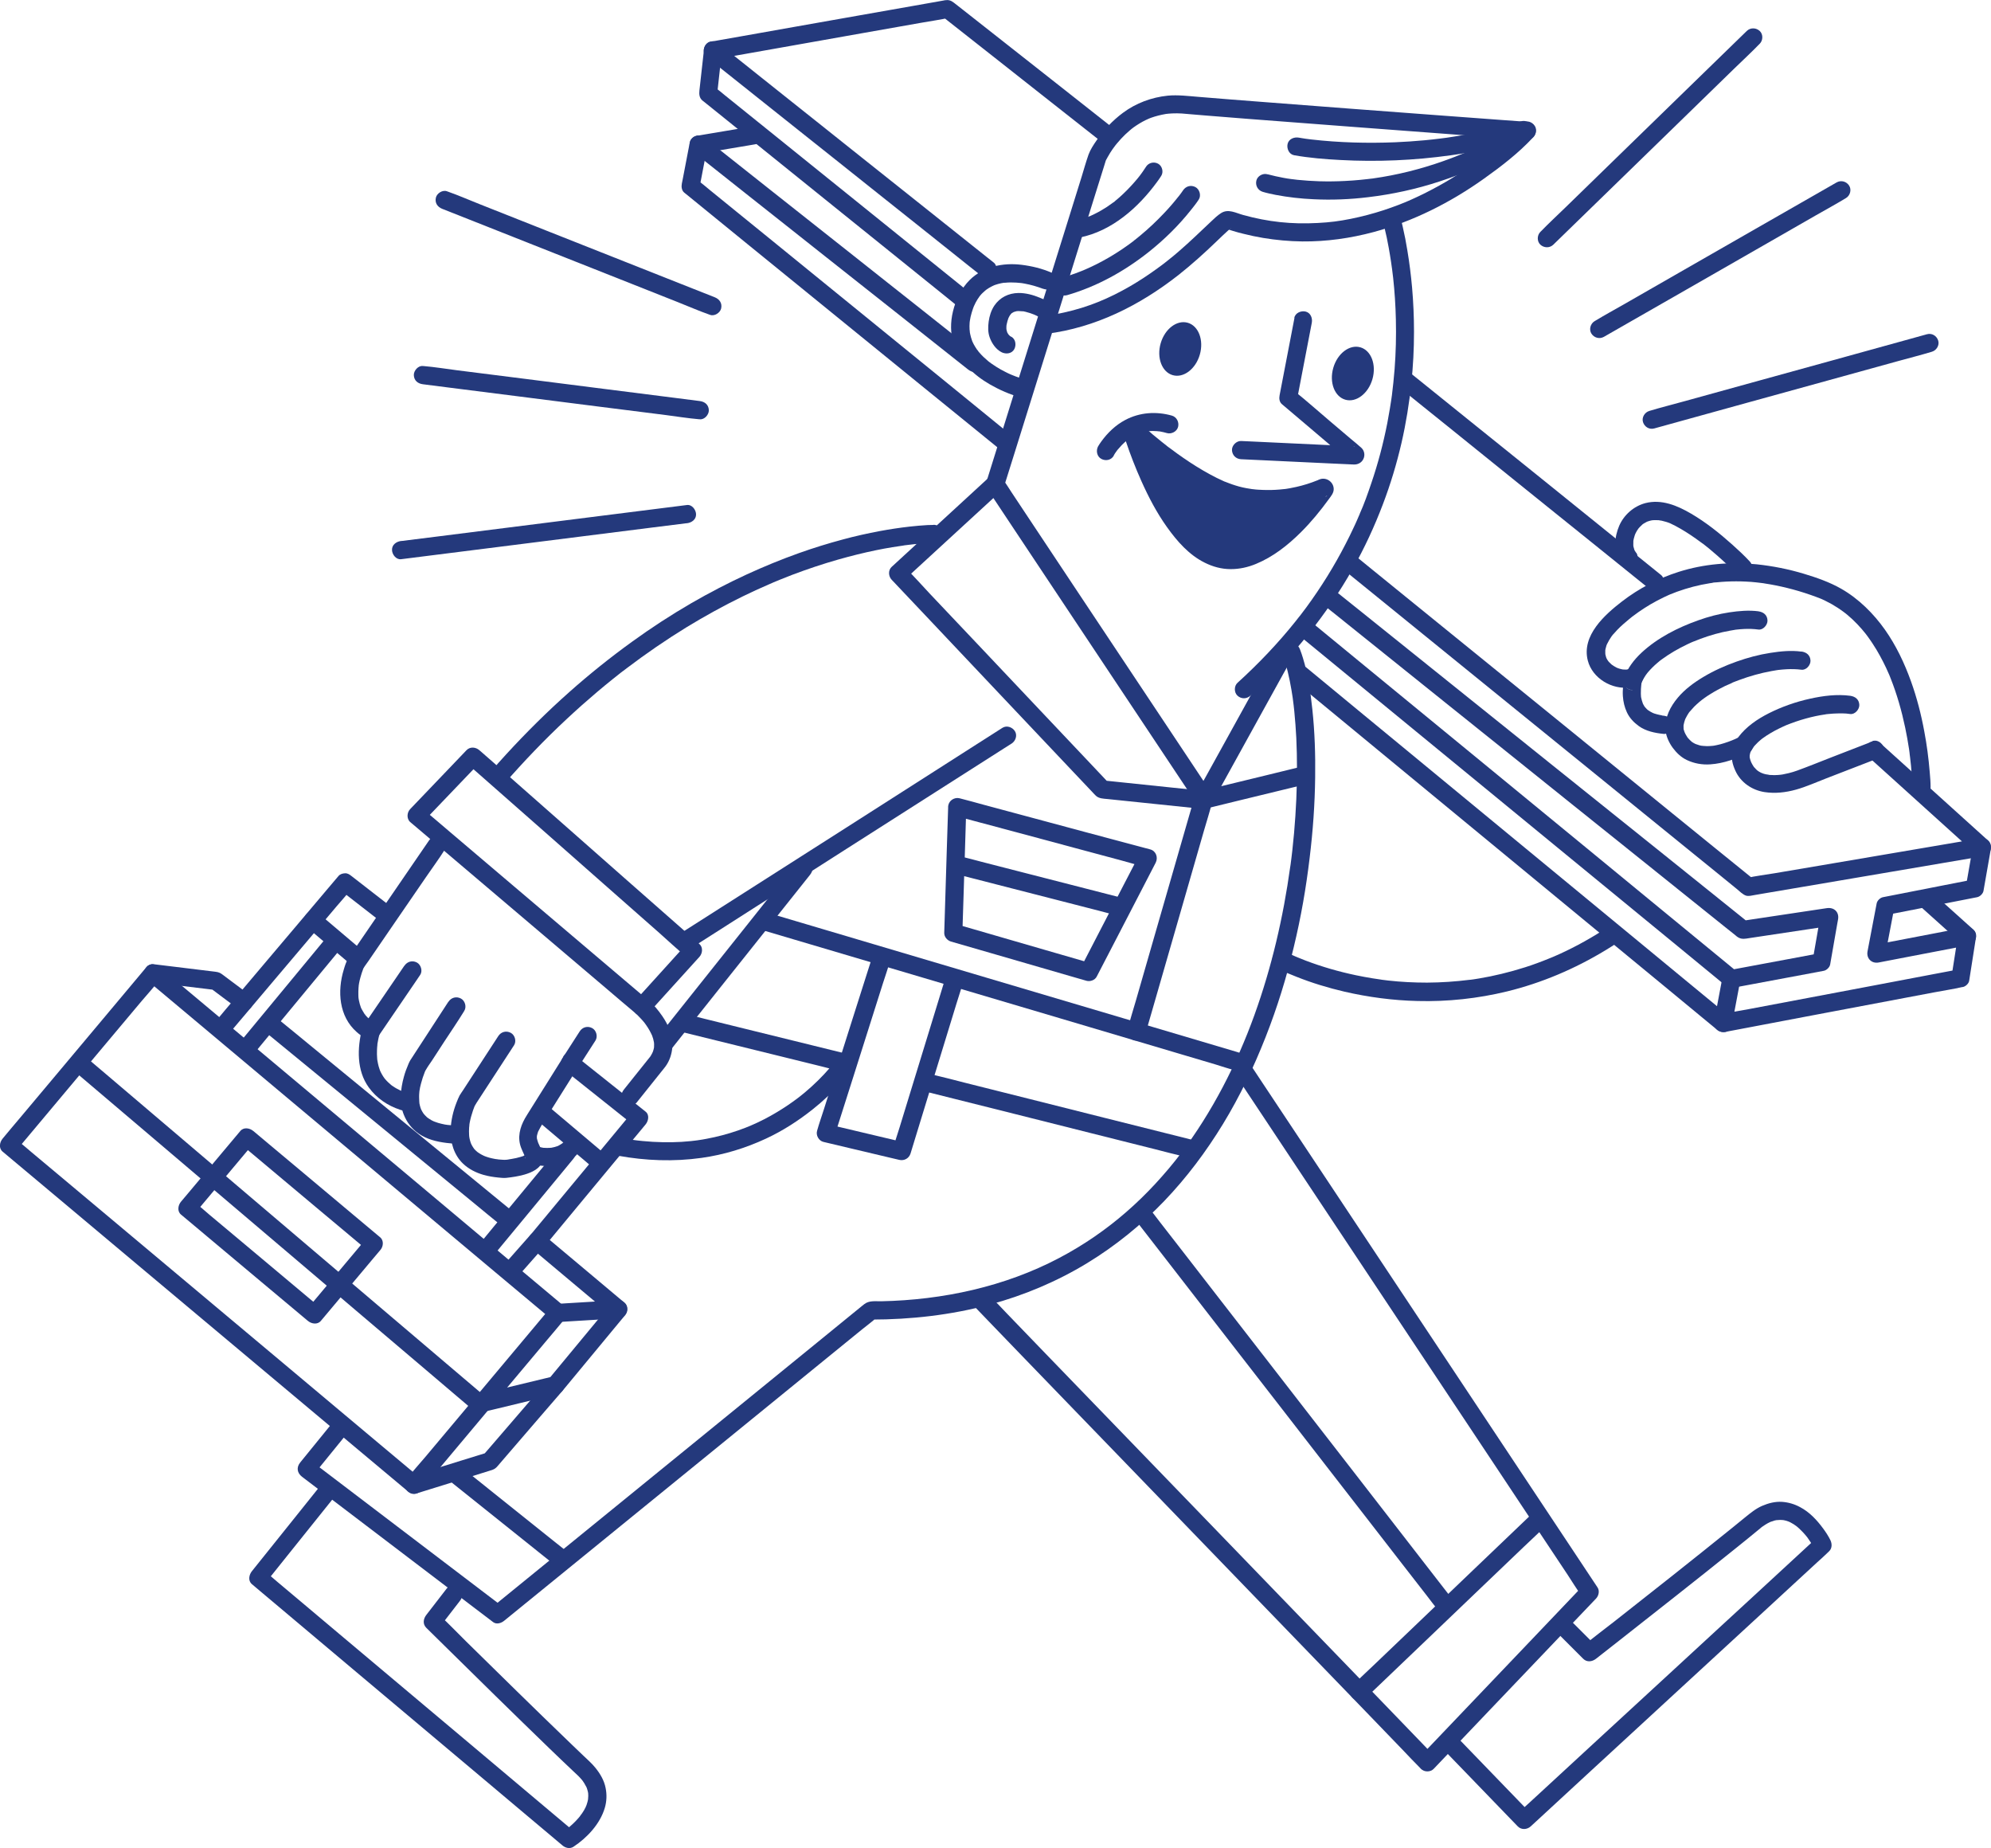 <?xml version="1.0" encoding="UTF-8"?>
<svg id="Capa_1" data-name="Capa 1" xmlns="http://www.w3.org/2000/svg" viewBox="0 0 249.17 231.24">
  <defs>
    <style>
      .cls-1 {
        fill: #24397c;
      }
    </style>
  </defs>
  <path class="cls-1" d="m148.04,23.84c-.05.08-.11.15-.16.23-.07.09-.13.18-.2.27-.04.05-.08.11-.12.16-.09.12-.23.29.01-.02-.59.75-1.2,1.47-1.86,2.16-.95,1.01-1.96,1.96-3.02,2.84-.14.12-.29.24-.43.35-.07.06-.15.12-.22.18-.04.03-.11.07-.14.11.05-.08.18-.14.03-.02-.32.25-.65.49-.98.72-.72.51-1.47.99-2.23,1.43-.91.53-1.85,1.01-2.82,1.43-.05.02-.1.05-.16.07-.03.01-.26.11-.1.04.15-.06-.03.01-.06.03-.07.03-.13.05-.2.08-.26.1-.52.2-.78.3-.55.2-1.1.38-1.66.54s-.99.81-.79,1.4.79.97,1.4.79c3.75-1.09,7.17-2.99,10.22-5.41,1.94-1.54,3.73-3.3,5.27-5.24.34-.42.68-.85.98-1.31.33-.5.11-1.28-.41-1.56-.57-.3-1.2-.12-1.56.41h0Z"/>
  <path class="cls-1" d="m143.42,20.87c-.13.21-.27.41-.41.61-.07.1-.14.19-.21.29-.04.05-.08.11-.12.16-.19.25.15-.19-.01.02-.22.28-.44.55-.67.81-.59.68-1.21,1.31-1.88,1.91-.17.15-.35.3-.53.45-.05.04-.23.23-.28.22.03,0,.18-.14.05-.04-.08.06-.15.12-.23.17-.42.31-.85.59-1.3.85-.26.15-.53.3-.8.43-.14.07-.28.13-.42.2-.04.02-.1.05-.14.06.29-.07-.02,0-.09.04-.59.23-1.19.41-1.8.53-.57.12-.95.82-.77,1.36.2.6.75.9,1.36.77,3.99-.81,7.29-3.74,9.63-6.94.18-.25.37-.51.53-.77.31-.49.12-1.24-.4-1.52s-1.19-.13-1.52.4h0Z"/>
  <path class="cls-1" d="m190.5,15.37c-1.67,1.03-3.39,1.98-5.17,2.83-.41.2-.83.39-1.24.58-.2.09-.39.17-.59.26-.09.04-.18.08-.27.12-.12.05.03-.01.05-.02-.08.03-.15.06-.23.09-.79.33-1.59.63-2.4.92-2.85,1.01-5.79,1.75-8.78,2.17-.09.01-.17.02-.26.04-.13.02.13-.02.12-.02-.04,0-.07,0-.11.01-.17.02-.34.04-.5.06-.32.04-.63.07-.95.1-.6.06-1.21.1-1.81.13-1.09.06-2.18.07-3.27.04-.9-.03-1.8-.09-2.7-.18-.19-.02-.38-.04-.57-.07-.09-.01-.17-.02-.26-.03-.17-.02.31.04.15.02-.05,0-.1-.01-.15-.02-.31-.04-.63-.09-.94-.15-.66-.12-1.31-.27-1.96-.44,0,0-.02,0-.03,0-.57-.18-1.27.21-1.4.79-.14.62.19,1.21.79,1.4.53.16,1.07.27,1.61.38,1.57.3,3.17.48,4.77.55,2.28.11,4.57.02,6.84-.26,3.02-.36,6-1.01,8.9-1.96,3.56-1.16,6.99-2.72,10.23-4.61.44-.25.87-.51,1.3-.78.51-.31.75-1.03.41-1.56s-1.01-.74-1.56-.41h0Z"/>
  <path class="cls-1" d="m161.93,19.42c1.92.34,3.88.5,5.82.6,4.61.25,9.23.05,13.81-.59,3.18-.44,6.33-1.12,9.4-2.06.57-.17.99-.8.79-1.4s-.79-.98-1.4-.79c-2.74.84-5.55,1.47-8.38,1.91-.31.05-.61.09-.92.14-.1.01-.2.03-.3.04.04,0,.22-.03,0,0-.18.02-.37.05-.55.07-.64.08-1.27.15-1.91.21-1.22.11-2.44.2-3.66.25-3.5.14-7.03.05-10.52-.35-.26-.03-.53-.06-.79-.1s.32.04.11.01c-.05,0-.1-.01-.15-.02-.09-.01-.17-.02-.26-.04-.16-.02-.32-.05-.48-.08-.58-.1-1.25.16-1.4.79-.13.56.17,1.29.79,1.4h0Z"/>
  <g>
    <ellipse class="cls-1" cx="169.32" cy="46.73" rx="3.41" ry="2.55" transform="translate(77.69 196.6) rotate(-73.99)"/>
    <ellipse class="cls-1" cx="147.71" cy="43.67" rx="3.41" ry="2.55" transform="translate(64.99 173.6) rotate(-73.99)"/>
    <path class="cls-1" d="m162,39.78c-.21,1.09-.42,2.19-.63,3.28l-1,5.2c-.08.4-.15.8-.23,1.2s-.03.84.29,1.11c.94.8,1.88,1.59,2.82,2.39l4.5,3.82.76.64c.07.06.14.12.2.17.13.11.04.11-.07-.11l-.11-.88-.02.05.79-.79c.23-.08.32-.01.14-.02-.1,0-.19,0-.29-.01l-1.03-.05-3.4-.16c-2.55-.12-5.1-.24-7.65-.36-.58-.03-1.17-.06-1.75-.08s-1.16.54-1.14,1.14c.03.64.5,1.11,1.14,1.14,1.35.06,2.7.13,4.05.19,2.39.11,4.79.23,7.18.34l2.42.11c.17,0,.35.03.52.02.39,0,.76-.16,1-.47.38-.49.34-1.2-.12-1.62s-.91-.77-1.37-1.16l-2.64-2.24c-1.42-1.2-2.81-2.45-4.26-3.61-.03-.02-.05-.04-.08-.07l.29,1.11c.21-1.09.42-2.19.63-3.28l1-5.2c.08-.4.15-.8.23-1.2.11-.58-.16-1.26-.79-1.4-.56-.13-1.28.17-1.4.79h0Z"/>
    <g>
      <path class="cls-1" d="m141.98,54.88c-.12-.38.36-.64.68-.36,2.41,2.09,8.32,6.85,13,7.68s8.52-.53,9.86-1.15c.15-.07.3.09.22.22-1.46,2.12-7.63,10.4-13.48,8.53-5.43-1.74-9.08-11.34-10.27-14.92Z"/>
      <path class="cls-1" d="m143.07,54.57c.09.38-.16.84-.54.94-.11.03-.25.03-.36,0-.03,0-.27-.1-.29-.16.02.09.28.24.35.3.25.22.51.43.76.64.66.54,1.34,1.07,2.02,1.59,1.48,1.13,3.01,2.18,4.63,3.11s3.33,1.75,5.14,2.18c2.18.52,4.46.53,6.67.21.91-.13,1.82-.33,2.7-.61.33-.1.66-.22.99-.34.12-.05.25-.1.37-.15.14-.06.28-.12.42-.18.02,0,.04-.02.07-.03.1-.04.16,0-.1.06h-.6l-.15-.06-.41-.41-.07-.16v-.6c.02-.06.14-.25.03-.12-.02.02-.04.05-.05.08-.05.07-.09.13-.14.2-.1.15-.21.29-.32.44-.12.17-.25.34-.38.5-.12.16-.04.05.04-.05-.03.04-.06.08-.1.12-.08.1-.16.2-.24.3-.72.9-1.48,1.76-2.29,2.57-.45.45-.91.88-1.39,1.29-.12.1-.24.2-.35.3-.06.05-.11.09-.17.13-.04.03-.07.06-.11.09-.12.09.02-.02.06-.05-.27.14-.52.39-.77.56-.52.35-1.06.68-1.62.95-.13.06-.27.13-.4.19-.18.08.25-.1,0,0-.07.03-.15.06-.22.08-.28.1-.56.19-.85.27-.14.04-.28.07-.41.09-.07.01-.15.03-.22.04-.25.05.2-.02.01,0-.29.03-.58.05-.87.04-.14,0-.28-.01-.42-.02-.04,0-.32-.04-.11,0s-.06-.01-.11-.02c-.3-.05-.59-.13-.88-.23-.06-.02-.11-.04-.17-.06-.04-.02-.28-.11-.08-.03s-.01,0-.05-.03c-.07-.03-.14-.07-.22-.1-.25-.12-.48-.26-.71-.41-.11-.07-.23-.15-.34-.23-.05-.04-.1-.07-.15-.11-.2-.15.17.14-.02-.02-.23-.18-.45-.37-.66-.57-.45-.42-.86-.86-1.25-1.33-.1-.12-.19-.23-.29-.35-.06-.08-.15-.27-.02-.02-.04-.07-.1-.13-.15-.2-.19-.26-.38-.52-.56-.79-.73-1.08-1.38-2.21-1.97-3.37-.29-.57-.57-1.15-.83-1.74-.12-.28-.25-.55-.37-.83-.03-.06-.05-.12-.08-.18-.08-.18.11.25,0,0-.06-.14-.11-.27-.17-.41-.37-.91-.72-1.83-1.04-2.75-.06-.18-.12-.36-.18-.54-.19-.56-.79-.99-1.4-.79-.56.18-1,.79-.79,1.4.57,1.7,1.22,3.37,1.95,5,.9,2.01,1.93,3.98,3.21,5.77s2.76,3.47,4.71,4.44c1.02.51,2.11.81,3.25.81s2.17-.24,3.17-.65c2.13-.88,3.97-2.32,5.6-3.94,1.31-1.3,2.48-2.73,3.56-4.22.26-.36.57-.72.57-1.2,0-.83-.8-1.46-1.61-1.27-.17.04-.32.12-.47.19-.02.01-.05.02-.07.03-.23.1.26-.1.08-.04-.84.34-1.7.61-2.59.81-.27.06-.55.12-.83.17-.16.03-.32.05-.48.08-.05,0-.11.02-.16.02.33-.03-.06,0-.12.01-.7.08-1.4.12-2.11.11-.37,0-.73-.02-1.1-.04-.21-.01-.41-.03-.62-.06-.09,0-.17-.02-.26-.03-.08-.01-.07,0,.04,0-.07,0-.14-.02-.21-.03-.61-.09-1.2-.22-1.79-.41-.27-.08-.54-.18-.81-.28-.15-.06-.3-.11-.44-.17-.06-.02-.31-.1-.03,0-.08-.03-.15-.06-.22-.1-.58-.26-1.15-.54-1.71-.85-1.14-.62-2.24-1.31-3.31-2.05-.51-.35-1.01-.71-1.51-1.09-.22-.17-.47-.32-.67-.51.23.21.05.04,0,0-.06-.04-.11-.09-.17-.13-.11-.09-.22-.18-.33-.26-.39-.31-.77-.62-1.15-.94-.43-.36-.86-.84-1.39-1.03-.44-.15-.95-.08-1.33.18-.56.37-.78,1.02-.62,1.66.14.58.83.98,1.4.79.6-.19.95-.78.79-1.4Z"/>
    </g>
    <path class="cls-1" d="m139.39,56.98c.08-.16.19-.31.29-.45.05-.07.1-.14.15-.21.03-.05.16-.21.01-.02s0,0,.04-.04c.16-.19.33-.38.5-.56.21-.21.43-.42.66-.61.11-.09.24-.11-.03.02.07-.03.13-.1.19-.14.14-.1.29-.2.44-.29.14-.08.28-.16.43-.24.08-.04.16-.08.24-.11.04-.02.07-.03.11-.05-.3.16-.13.05-.05.02.35-.14.72-.24,1.09-.31.04,0,.09-.02.13-.02.11-.02.26,0-.04,0,.11,0,.23-.02.34-.03.24-.02.48-.02.72,0,.13,0,.25.01.38.03.03,0,.28.02.08,0s.08.01.12.02c.29.05.57.12.85.2.57.16,1.26-.2,1.4-.79s-.18-1.23-.79-1.4c-1.96-.55-4.02-.41-5.83.55-1.21.64-2.2,1.6-3,2.7-.14.2-.28.4-.4.61-.28.52-.15,1.26.41,1.56s1.25.15,1.56-.41h0Z"/>
  </g>
  <path class="cls-1" d="m173.02,27.55c.09.3.17.6.24.91.21.85.39,1.7.54,2.56.11.61.21,1.22.3,1.83.03.17.05.34.07.51,0,.05.01.09.02.14.03.19-.03-.22-.02-.15.01.09.02.19.04.28.05.38.09.76.14,1.14.19,1.73.3,3.47.34,5.21.05,2.07,0,4.15-.16,6.22-.09,1.13-.21,2.26-.35,3.39,0,.07.04-.27,0-.04-.01.08-.02.15-.03.23-.02.15-.04.3-.07.46-.04.3-.09.59-.14.89-.1.6-.21,1.2-.32,1.8-.5,2.55-1.16,5.06-2,7.52-.44,1.3-.9,2.62-1.47,3.88.08-.17.04-.1,0,.02-.04.08-.07.17-.11.25-.07.17-.15.34-.22.51-.15.33-.29.66-.45.98-.31.66-.63,1.32-.97,1.97-1.42,2.77-3.07,5.42-4.91,7.93-.24.33-.49.66-.74.98-.05.07-.17.22-.05.06-.07.08-.13.17-.2.25-.13.17-.27.34-.4.51-.53.66-1.07,1.31-1.63,1.95-1.16,1.33-2.37,2.61-3.63,3.84-.64.63-1.3,1.25-1.97,1.86-.44.4-.44,1.21,0,1.61.47.43,1.14.43,1.61,0,2.64-2.39,5.09-4.97,7.31-7.76,2.04-2.56,3.89-5.26,5.5-8.11,1.47-2.6,2.73-5.32,3.79-8.12.95-2.5,1.72-5.06,2.32-7.66.56-2.44.96-4.92,1.22-7.41.23-2.15.34-4.31.34-6.47,0-1.84-.08-3.69-.24-5.53-.14-1.55-.33-3.1-.59-4.64-.16-1-.35-1.99-.58-2.97-.1-.45-.21-.9-.34-1.35,0-.02-.01-.04-.02-.06-.17-.57-.8-.99-1.4-.79s-.98.79-.79,1.4h0Z"/>
  <path class="cls-1" d="m151.26,98.69c-.85-1.28-1.71-2.57-2.56-3.85-2.05-3.08-4.1-6.16-6.15-9.24-2.48-3.73-4.96-7.45-7.44-11.18-2.14-3.22-4.28-6.44-6.42-9.66l-2.11-3.18c-.33-.5-.64-1.02-1-1.5-.02-.02-.03-.04-.04-.07l.11.88,1.36-4.34c1.07-3.42,2.13-6.83,3.2-10.25,1.27-4.08,2.55-8.17,3.82-12.25l3.15-10.09.95-3.03.24-.78c.02-.06.04-.12.06-.18.04-.18-.18.36-.09.2.2-.35.37-.7.59-1.04.19-.31.4-.6.62-.89.19-.25-.13.16.07-.09.06-.07.12-.15.18-.22.16-.19.32-.38.49-.56.35-.38.73-.74,1.12-1.07.1-.08.2-.17.3-.25.14-.11-.22.16.01,0,.05-.03.1-.07.14-.11.25-.18.5-.34.76-.5.24-.15.49-.28.75-.41.12-.06.23-.11.35-.16.28-.13-.14.05.04-.02.09-.04.18-.07.28-.11.61-.22,1.23-.37,1.86-.48.34-.06-.13.01.08-.01.09-.01.18-.02.28-.03.15-.01.3-.02.45-.03.4-.02.79-.01,1.19.01.31.02.62.05.93.08.64.05,1.28.11,1.92.16,1.75.14,3.51.28,5.26.42,4.55.35,9.1.7,13.65,1.04,4.48.34,8.96.67,13.44,1.01,2.54.19,5.07.38,7.61.57.12,0,.24.02.36.03l-.8-1.94c-.4.43-.83.83-1.26,1.23-.49.45-.99.89-1.49,1.32-.31.26-.63.52-.95.78-.17.14-.35.27-.52.41-.21.16.17-.13-.08.07-.11.08-.22.16-.33.25-1.76,1.32-3.6,2.53-5.52,3.59-1.1.61-2.22,1.18-3.36,1.69-.16.07-.31.14-.47.21-.06.03-.13.05-.19.08-.31.13.12-.05-.06.03-.32.13-.65.26-.97.39-.63.24-1.27.47-1.91.68-1.35.44-2.72.8-4.11,1.08-1.5.3-2.6.44-4.15.52-3.25.18-6.22-.14-9.32-1-.92-.25-1.86-.81-2.76-.24-.46.29-.87.69-1.26,1.06-1.32,1.24-2.62,2.51-4,3.7-.44.38-.89.76-1.35,1.12-.13.1-.25.2-.38.3-.05.04-.1.08-.15.12.17-.13.03-.02,0,0-.27.2-.53.4-.81.6-1.11.81-2.26,1.57-3.45,2.26-2.65,1.53-5.22,2.61-8.25,3.28-.37.08-.74.16-1.12.22s-.87.14-1.1.17c-.61.08-1.14.47-1.14,1.14,0,.56.52,1.21,1.14,1.14,6.15-.77,11.68-3.56,16.52-7.35,1.66-1.31,3.23-2.73,4.75-4.19.47-.45.94-.91,1.43-1.35.09-.08.18-.15.27-.23.16-.13-.05.06-.11.08.04-.02.09-.07.13-.09.04-.02.14-.06.16-.1-.12.16-.34.12-.19.08s-.39.03-.22.03c-.52,0-.19,0,.05.07.19.06.39.12.58.18.42.13.85.25,1.28.35.82.21,1.64.38,2.47.52,1.62.27,3.27.42,4.91.44,3.01.03,6.04-.4,8.94-1.18,4.94-1.33,9.6-3.69,13.76-6.65,2.14-1.52,4.32-3.19,6.12-5.12.03-.03.05-.06.08-.08.7-.75.17-1.87-.8-1.94-1.1-.08-2.2-.16-3.3-.24-2.75-.2-5.49-.41-8.24-.61-3.55-.27-7.1-.53-10.65-.8-3.56-.27-7.13-.54-10.69-.82-2.74-.21-5.47-.42-8.21-.65-1.28-.1-2.57-.27-3.85-.15-2.03.21-3.97.93-5.61,2.15-1.29.96-2.38,2.12-3.29,3.44-.38.55-.78,1.15-1.01,1.78-.32.91-.58,1.84-.86,2.76-.7,2.25-1.4,4.49-2.1,6.74l-2.8,8.96-2.92,9.35-2.47,7.92c-.49,1.56-.97,3.11-1.46,4.67-.15.49-.35.93-.06,1.44.12.21.27.41.41.61l2.71,4.08,4.49,6.75c1.79,2.69,3.58,5.38,5.37,8.07s3.57,5.36,5.35,8.04c1.47,2.21,2.94,4.42,4.42,6.64l2.63,3.95c.12.18.24.35.35.53.34.51,1,.73,1.56.41.51-.3.75-1.04.41-1.56h0Z"/>
  <path class="cls-1" d="m128.46,47.54c-.29-.07-.57-.16-.85-.26-.31-.1-.61-.22-.91-.34-.04-.02-.08-.03-.12-.05-.13-.05.31.13.09.04-.09-.04-.19-.08-.28-.12-.19-.09-.38-.17-.56-.27-.41-.2-.81-.43-1.19-.67-.21-.13-.41-.27-.61-.41-.09-.07-.19-.14-.28-.21s.15.12.13.1c-.03-.02-.05-.04-.08-.06-.05-.04-.1-.08-.16-.13-.38-.32-.75-.66-1.07-1.04-.04-.05-.08-.09-.12-.14-.07-.08-.16-.28.02.03-.06-.11-.15-.21-.23-.31-.14-.21-.27-.42-.39-.64-.06-.11-.11-.22-.16-.33-.11-.25.06.18.01.03-.02-.07-.05-.13-.07-.2-.09-.25-.16-.5-.21-.75-.01-.06-.03-.13-.04-.19,0-.04-.01-.07-.02-.11-.02-.11.04-.09.02.14.01-.13-.03-.29-.04-.43-.02-.29-.01-.58.01-.87,0-.08.02-.17.03-.25.02-.2-.05.29,0,.02.03-.16.06-.33.09-.49.08-.35.19-.7.31-1.05.03-.07.05-.14.08-.21,0-.02.05-.1.05-.13,0,.02-.11.25-.03.08.07-.15.14-.31.22-.46.14-.27.31-.53.49-.78.17-.23-.1.11,0,0,.04-.05.09-.11.13-.16.09-.11.19-.21.3-.31.09-.09.19-.18.29-.26.04-.03.22-.17.05-.05-.17.13.06-.04.1-.07.21-.15.43-.28.65-.39.05-.03.11-.05.16-.08.05-.02.25-.11.05-.03s0,0,.05-.02c.06-.02.13-.05.19-.07.24-.08.48-.15.73-.2.11-.02.23-.05.34-.06.06,0,.27-.04.05,0-.24.03.04,0,.09,0,.47-.05.93-.05,1.4-.02.23.01.46.04.69.06.18.02-.32-.05-.1-.01.05,0,.1.02.15.02.11.02.23.04.34.06.38.07.75.16,1.12.26.44.12.88.28,1.31.44.14.06-.35-.15-.2-.09.54.24,1.25.18,1.56-.41.26-.49.17-1.3-.41-1.56-1.21-.53-2.5-.84-3.81-1-2.3-.28-4.75.22-6.45,1.89-1.07,1.06-1.76,2.5-2.11,3.95-.32,1.33-.34,2.76.1,4.07.74,2.24,2.53,3.91,4.53,5.06,1.19.68,2.51,1.28,3.85,1.61.02,0,.04.01.06.02.58.14,1.26-.19,1.4-.79s-.18-1.24-.79-1.4h0Z"/>
  <path class="cls-1" d="m131.56,37.94c-.45-.28-.94-.49-1.43-.69-.84-.35-1.76-.6-2.68-.59-1.23.02-2.31.55-3.01,1.58-.39.58-.62,1.31-.71,2s-.1,1.34.13,1.98c.26.74.79,1.52,1.52,1.87.54.25,1.25.17,1.56-.41.27-.51.17-1.28-.41-1.56-.03-.01-.05-.03-.08-.04s-.05-.03-.08-.05c-.23-.14.22.19.07.05-.08-.08-.17-.15-.24-.24-.2-.23.14.22,0,0-.05-.08-.1-.15-.14-.23-.02-.04-.04-.1-.06-.13,0,.01.1.29.06.13-.03-.11-.07-.21-.09-.32,0-.04-.01-.08-.02-.11-.05-.22.02.29,0,.06,0-.14-.01-.27,0-.41,0-.02.02-.22.02-.22l-.02.15c0-.05.02-.11.03-.16.03-.14.06-.28.1-.42s.09-.29.14-.43c.08-.24-.12.23,0,.02.03-.07.07-.13.1-.2.05-.1.13-.18.18-.28-.17.3-.04.06.04-.03.04-.04.08-.07.12-.11.14-.14-.2.13-.08.06.1-.06.19-.12.29-.17.24-.14-.26.08,0,0,.09-.03.18-.06.27-.08.04,0,.08-.02.12-.03.2-.05-.31.03-.1.01.1,0,.21-.02.31-.02.19,0,.39.04.58.03-.37,0-.12-.02.01,0,.1.02.21.04.31.07.37.09.74.22,1.1.36.03.01.06.02.08.04-.38-.14-.16-.07-.07-.03.08.03.15.07.22.1.13.06.26.13.38.19.12.06.23.13.35.2.51.31,1.27.13,1.56-.41s.13-1.22-.41-1.56h0Z"/>
  <path class="cls-1" d="m52.94,102.85c.79-.83,1.59-1.66,2.38-2.49l3.8-3.97c.29-.3.58-.61.87-.91h-1.61c.91.8,1.83,1.61,2.74,2.41,2.19,1.93,4.38,3.86,6.58,5.79,2.65,2.34,5.3,4.67,7.95,7.01l6.88,6.06c1.11.98,2.19,2.01,3.34,2.94.02.01.03.03.05.04v-1.61c-1.87,2.06-3.74,4.12-5.6,6.18-.26.29-.52.58-.79.87h1.61c-.94-.8-1.88-1.6-2.82-2.39l-6.73-5.71-8.13-6.9-7.03-5.97c-1.14-.97-2.28-1.95-3.43-2.91-.02-.01-.03-.03-.05-.04-.45-.38-1.17-.48-1.61,0-.39.42-.48,1.2,0,1.61.94.8,1.88,1.6,2.82,2.39,2.24,1.9,4.48,3.81,6.73,5.71,2.71,2.3,5.42,4.6,8.13,6.9,2.34,1.99,4.69,3.98,7.03,5.97,1.14.97,2.28,1.95,3.43,2.91.02.01.03.03.05.04.45.38,1.17.49,1.61,0,1.87-2.06,3.74-4.12,5.6-6.18.26-.29.52-.58.79-.87.39-.43.48-1.19,0-1.61-.91-.8-1.83-1.61-2.74-2.41-2.19-1.93-4.38-3.86-6.58-5.79-2.65-2.34-5.3-4.67-7.95-7.01l-6.88-6.06c-1.11-.98-2.21-1.97-3.34-2.94-.02-.01-.03-.03-.05-.04-.45-.4-1.16-.47-1.61,0-.79.83-1.59,1.66-2.38,2.49l-3.8,3.97c-.29.3-.58.61-.87.91-.41.43-.46,1.19,0,1.61s1.17.46,1.61,0Z"/>
  <path class="cls-1" d="m116.85,65.68c-.26,0-.52.01-.78.02-.74.04-1.48.11-2.22.19-1.25.14-2.5.33-3.74.56-1.54.29-3.08.63-4.59,1.04-1.87.5-3.72,1.07-5.54,1.72-2.22.79-4.4,1.69-6.54,2.67-2.36,1.09-4.67,2.29-6.92,3.59-2.55,1.48-5.02,3.09-7.41,4.82-2.73,1.97-5.36,4.08-7.87,6.31-2.75,2.44-5.36,5.03-7.85,7.74-.65.7-1.28,1.42-1.91,2.14-.39.45-.47,1.17,0,1.61.43.39,1.19.48,1.61,0,2.47-2.83,5.07-5.55,7.82-8.11,1.26-1.18,2.55-2.32,3.87-3.44.63-.53,1.27-1.06,1.92-1.58.32-.26.65-.51.97-.77.07-.06.14-.11.22-.17.04-.03.07-.06.11-.08,0,0-.15.12-.05.04.17-.13.33-.26.5-.38,2.4-1.82,4.89-3.53,7.46-5.11,2.28-1.39,4.62-2.68,7.01-3.85,1.1-.54,2.21-1.05,3.33-1.53.13-.06.26-.11.39-.17.06-.03.12-.05.18-.08.01,0-.24.1-.12.05.04-.02.08-.03.12-.05.27-.11.54-.22.8-.33.51-.21,1.03-.41,1.54-.61,1.88-.71,3.79-1.35,5.72-1.9,1.58-.45,3.18-.85,4.79-1.18.67-.14,1.34-.26,2.01-.37.31-.05.61-.1.92-.14.14-.02.28-.04.41-.06.07,0,.13-.02.2-.03.08-.01-.36.05-.18.02.04,0,.08-.01.12-.02.83-.11,1.67-.2,2.51-.25.38-.02.75-.03,1.13-.05.02,0,.03,0,.05,0,.6,0,1.17-.53,1.14-1.14s-.5-1.13-1.14-1.14h0Z"/>
  <path class="cls-1" d="m125.45,91.07c-.36.23-.72.46-1.08.69l-2.93,1.87c-1.45.93-2.9,1.85-4.35,2.78-1.76,1.13-3.53,2.25-5.29,3.38-1.93,1.23-3.86,2.46-5.79,3.7s-3.9,2.49-5.85,3.73l-5.47,3.49-4.61,2.94-3.31,2.11c-.52.33-1.05.66-1.57,1-.02.01-.04.03-.07.04-.5.32-.75,1.03-.41,1.56.32.5,1.02.75,1.56.41.36-.23.72-.46,1.08-.69l2.93-1.87,4.35-2.78c1.76-1.13,3.53-2.25,5.29-3.38,1.93-1.23,3.86-2.46,5.79-3.7l5.85-3.73,5.47-3.49,4.61-2.94,3.31-2.11c.52-.33,1.05-.66,1.57-1,.02-.01.04-.03.07-.04.5-.32.75-1.03.41-1.56-.32-.5-1.02-.75-1.56-.41h0Z"/>
  <path class="cls-1" d="m143.34,129.38c.28-.96.55-1.92.83-2.87.67-2.31,1.33-4.63,2-6.94.8-2.79,1.61-5.58,2.41-8.36.7-2.42,1.39-4.84,2.09-7.26.34-1.17.71-2.33,1.01-3.51,0-.02,0-.03.01-.05.22-.77-.38-1.37-1.1-1.44-1.42-.15-2.84-.3-4.27-.44-2.27-.24-4.53-.47-6.8-.71-.52-.05-1.04-.11-1.56-.16l.8.33c-.85-.9-1.69-1.79-2.54-2.69l-6.1-6.45-7.38-7.81c-2.13-2.25-4.26-4.5-6.39-6.75-1.03-1.09-2.03-2.24-3.11-3.29-.02-.01-.03-.03-.04-.05v1.61c1.37-1.26,2.74-2.51,4.1-3.77,2.18-2,4.36-4,6.53-6,.5-.46.99-.91,1.49-1.37.44-.4.44-1.21,0-1.61-.47-.43-1.14-.43-1.61,0-1.37,1.26-2.74,2.51-4.1,3.77-2.18,2-4.36,4-6.53,6-.5.46-.99.91-1.49,1.37-.46.42-.41,1.18,0,1.61s.8.85,1.21,1.28l3.16,3.34,4.41,4.67,4.97,5.26,4.84,5.12c1.34,1.41,2.67,2.83,4.01,4.24l2.49,2.63c.15.16.3.33.46.48.38.37.96.37,1.47.42,2.02.21,4.05.42,6.07.63,1.86.19,3.73.39,5.59.58l.31.03-1.1-1.44c-.28.96-.55,1.92-.83,2.87l-2,6.94-2.41,8.36c-.7,2.42-1.39,4.84-2.09,7.26-.34,1.17-.71,2.33-1.01,3.51,0,.02,0,.03-.01.05-.16.57.2,1.26.79,1.4s1.22-.18,1.4-.79h0Z"/>
  <path class="cls-1" d="m118.66,100.98c-.06,1.77-.11,3.55-.17,5.32-.09,2.82-.18,5.65-.26,8.47-.02.65-.04,1.29-.06,1.94-.02.5.37.96.84,1.1,1.91.55,3.83,1.11,5.74,1.66,3.05.88,6.09,1.77,9.14,2.65.69.2,1.39.4,2.08.6.46.13,1.06-.08,1.28-.52.84-1.61,1.67-3.23,2.51-4.84,1.32-2.55,2.64-5.1,3.96-7.65.3-.59.61-1.17.91-1.76.33-.64.06-1.47-.68-1.67-.79-.21-1.58-.42-2.37-.63-1.9-.51-3.79-1.02-5.69-1.52l-6.88-1.85-5.96-1.6c-.97-.26-1.93-.54-2.9-.78-.01,0-.03,0-.04-.01-.57-.15-1.26.19-1.4.79s.18,1.23.79,1.4c.79.21,1.58.42,2.37.63l5.69,1.52c2.29.62,4.59,1.23,6.88,1.85,1.99.53,3.97,1.06,5.96,1.6.96.26,1.93.56,2.9.78.01,0,.03,0,.04.01l-.68-1.67c-.84,1.61-1.67,3.23-2.51,4.84-1.32,2.55-2.64,5.1-3.96,7.65-.3.59-.61,1.17-.91,1.76l1.28-.52c-1.91-.55-3.83-1.11-5.74-1.66-3.05-.88-6.09-1.77-9.14-2.65-.69-.2-1.39-.4-2.08-.6l.84,1.1c.06-1.77.11-3.55.17-5.32.09-2.82.18-5.65.26-8.47.02-.65.04-1.29.06-1.94.02-.6-.54-1.16-1.14-1.14-.63.03-1.12.5-1.14,1.14Z"/>
  <path class="cls-1" d="m159.78,121.13c.79.42,1.63.76,2.45,1.08,1.95.78,3.97,1.39,6.02,1.87,3,.69,6.08,1.1,9.15,1.17,3.76.1,7.55-.31,11.21-1.2,4.34-1.06,8.51-2.84,12.33-5.16.51-.31,1.02-.63,1.51-.96s.75-1.02.41-1.56c-.32-.49-1.03-.76-1.56-.41-1.95,1.29-3.99,2.44-6.12,3.41-.25.11-.5.22-.75.33-.06.03-.12.05-.19.08-.04.02-.2.09,0,0-.12.05-.25.1-.37.15-.5.21-1.01.4-1.52.59-.97.36-1.96.67-2.96.95s-1.92.5-2.89.7c-.46.09-.93.18-1.4.26-.23.04-.46.08-.69.11-.1.02-.2.03-.3.04-.06,0-.11.02-.17.02-.29.04.25-.03-.04,0-1.76.22-3.52.34-5.3.35-1.62,0-3.25-.08-4.86-.26-.19-.02-.37-.04-.56-.07-.08,0-.16-.02-.24-.03-.05,0-.09-.01-.14-.02-.25-.03.28.04.03,0-.36-.05-.71-.1-1.07-.16-.69-.11-1.37-.24-2.05-.38-2.15-.45-4.27-1.06-6.32-1.84-.35-.13-.7-.27-1.05-.42-.04-.02-.08-.03-.11-.05-.18-.07.31.13.14.06-.07-.03-.15-.06-.22-.09-.12-.05-.24-.11-.36-.16-.28-.13-.55-.26-.83-.39-.01,0-.02-.01-.03-.02-.53-.28-1.26-.15-1.56.41-.28.53-.15,1.26.41,1.56h0Z"/>
  <path class="cls-1" d="m159.94,80.83l-1.03,1.86-2.47,4.47-2.97,5.38-2.58,4.67c-.42.76-.86,1.5-1.25,2.27,0,.01-.01.02-.02.03-.49.88.32,1.91,1.28,1.67,1.4-.34,2.81-.68,4.21-1.03,2.24-.54,4.47-1.09,6.71-1.63.51-.12,1.02-.25,1.53-.37.58-.14.98-.83.79-1.4-.19-.6-.78-.95-1.4-.79-1.4.34-2.81.68-4.21,1.03l-6.71,1.63c-.51.12-1.02.25-1.53.37l1.28,1.67,1.03-1.86,2.47-4.47c.99-1.79,1.98-3.58,2.97-5.38.86-1.56,1.72-3.11,2.58-4.67.42-.76.85-1.5,1.25-2.27,0-.01.01-.02.02-.03.29-.52.14-1.27-.41-1.56s-1.25-.15-1.56.41h0Z"/>
  <path class="cls-1" d="m119.66,109.37c.68.17,1.35.35,2.03.52,1.62.42,3.25.83,4.87,1.25,1.96.5,3.93,1.01,5.89,1.51,1.7.44,3.4.87,5.1,1.31.83.21,1.65.45,2.48.64.01,0,.02,0,.04,0,.58.15,1.26-.19,1.4-.79s-.18-1.24-.79-1.4c-.68-.17-1.35-.35-2.03-.52l-4.87-1.25-5.89-1.51-5.1-1.31c-.83-.21-1.65-.45-2.48-.64-.01,0-.02,0-.04,0-.58-.15-1.26.19-1.4.79s.18,1.24.79,1.4h0Z"/>
  <path class="cls-1" d="m122.11,163.64c.5.52,1,1.03,1.49,1.55l4.04,4.19,6.01,6.22,7.3,7.55c2.68,2.77,5.35,5.54,8.03,8.31l8.07,8.35c2.52,2.61,5.04,5.22,7.56,7.82,2.12,2.19,4.24,4.39,6.36,6.58l4.59,4.76c.72.75,1.43,1.52,2.17,2.25.03.03.06.07.09.1.42.43,1.19.44,1.61,0,2.29-2.4,4.58-4.8,6.87-7.21,3.65-3.83,7.3-7.65,10.95-11.48.83-.87,1.66-1.75,2.5-2.62.33-.35.46-.96.18-1.38-1.17-1.76-2.34-3.52-3.51-5.29-2.9-4.37-5.8-8.73-8.7-13.1-3.71-5.59-7.42-11.18-11.14-16.77l-10.82-16.29c-2.59-3.89-5.17-7.78-7.76-11.68l-1.86-2.81c-.1-.14-.19-.29-.29-.43-.3-.42-.64-.51-1.07-.64-3.45-1.02-6.9-2.05-10.35-3.07-6.14-1.82-12.28-3.64-18.42-5.46s-12.36-3.66-18.54-5.5c-3.57-1.06-7.14-2.12-10.72-3.18-.17-.05-.34-.1-.51-.15-1.41-.42-2.01,1.78-.6,2.19,1.96.58,3.92,1.16,5.88,1.74,4.7,1.39,9.41,2.79,14.11,4.18,5.67,1.68,11.34,3.36,17.01,5.04,4.9,1.45,9.8,2.9,14.69,4.36l4.82,1.43c.77.23,1.54.51,2.32.69.03,0,.07.02.1.03l-.68-.52c.39.59.79,1.18,1.18,1.77l3.21,4.83c1.58,2.38,3.16,4.76,4.74,7.14,1.93,2.9,3.86,5.81,5.79,8.71,2.11,3.18,4.23,6.36,6.34,9.54s4.27,6.42,6.4,9.63c1.99,2.99,3.98,5.99,5.97,8.98,1.68,2.53,3.36,5.06,5.04,7.59l3.63,5.46c.57.86,1.1,1.76,1.72,2.58.03.04.05.07.07.11l.18-1.38c-2.29,2.4-4.58,4.8-6.87,7.21-3.65,3.83-7.3,7.65-10.95,11.48-.83.87-1.66,1.75-2.5,2.62h1.61c-.5-.52-1-1.03-1.49-1.55-1.35-1.4-2.7-2.79-4.04-4.19-2-2.07-4-4.15-6.01-6.22l-7.3-7.55c-2.68-2.77-5.35-5.54-8.03-8.31l-8.07-8.35-7.56-7.82c-2.12-2.19-4.24-4.39-6.36-6.58-1.53-1.59-3.06-3.17-4.59-4.76-.72-.75-1.43-1.52-2.17-2.25-.03-.03-.06-.07-.09-.1-1.02-1.06-2.63.55-1.61,1.61h0Z"/>
  <path class="cls-1" d="m180.44,218.69c1.07,1.11,2.14,2.22,3.22,3.33,1.71,1.77,3.41,3.53,5.12,5.3.39.4.78.8,1.17,1.21.44.45,1.16.41,1.61,0,.33-.31.67-.61,1-.92l2.72-2.51c1.34-1.23,2.67-2.46,4.01-3.7l4.91-4.52c1.79-1.65,3.57-3.29,5.36-4.94,1.81-1.67,3.62-3.33,5.43-5l5.06-4.66,4.26-3.93,3.07-2.83c.49-.45.99-.88,1.46-1.35.02-.02.04-.04.06-.06.39-.36.39-.93.18-1.38-.25-.52-.58-1.02-.92-1.48-.78-1.06-1.7-2.05-2.88-2.67-.7-.38-1.45-.6-2.24-.66-.87-.06-1.72.16-2.51.5s-1.48.91-2.16,1.46c-.5.41-1.01.82-1.51,1.23-2.5,2.02-5.01,4.02-7.53,6.02s-4.89,3.86-7.34,5.79c-1.27.99-2.56,1.95-3.8,2.98-.02.01-.04.03-.06.04h1.61c-.98-.98-1.97-1.97-2.95-2.95-.42-.42-1.19-.45-1.61,0s-.45,1.16,0,1.61c.98.98,1.97,1.97,2.95,2.95.47.47,1.12.38,1.61,0,1-.78,2.01-1.57,3.01-2.36,2.31-1.81,4.62-3.63,6.92-5.45,2.54-2,5.07-4.01,7.59-6.04,1.02-.82,2.04-1.64,3.05-2.48.07-.06.13-.12.21-.17-.26.16.08-.05.13-.09.18-.13.38-.25.57-.36.09-.05.19-.1.28-.14.03-.02.1-.04.12-.06-.01.01-.26.1-.09.04s.36-.13.54-.18c.08-.02.16-.04.23-.05.04,0,.08-.01.12-.02.18-.04-.12.02-.13.02.17,0,.33-.03.5-.03.08,0,.16,0,.24.01.05,0,.33.04.09,0s.05.01.11.02c.09.02.17.04.26.06.13.04.26.08.4.13.26.09-.19-.1-.03-.01.08.04.16.07.23.11.27.14.52.3.76.48.2.14-.22-.18-.03-.02.06.05.12.1.18.15.11.1.23.2.33.31.2.19.39.39.57.6.09.1.17.2.25.3.14.18-.18-.24-.03-.04.04.05.08.1.11.15.13.18.26.37.38.56.16.25.31.5.45.76.02.04.04.07.06.11l.18-1.38c-.33.31-.67.61-1,.92l-2.72,2.51-4.01,3.7-4.91,4.52-5.36,4.94c-1.81,1.67-3.62,3.33-5.43,5-1.69,1.55-3.38,3.11-5.06,4.66-1.42,1.31-2.84,2.62-4.26,3.93-1.02.94-2.05,1.88-3.07,2.83-.49.45-.99.89-1.46,1.35-.02.02-.04.04-.06.06h1.61c-1.07-1.11-2.14-2.22-3.22-3.33-1.71-1.77-3.41-3.53-5.12-5.3-.39-.4-.78-.8-1.17-1.21-.41-.43-1.2-.45-1.61,0s-.44,1.15,0,1.61h0Z"/>
  <path class="cls-1" d="m40.07,185.93c-.96,1.2-1.93,2.41-2.89,3.61l-4.61,5.75c-.35.44-.7.87-1.05,1.31s-.51,1.18,0,1.61c.35.29.69.58,1.04.88l2.83,2.38c1.39,1.17,2.78,2.34,4.17,3.51l5.11,4.3,5.58,4.69,5.65,4.75c1.76,1.48,3.51,2.95,5.27,4.43l4.43,3.73,3.19,2.68c.51.43,1.01.86,1.52,1.28.02.02.04.04.07.06.37.32.93.47,1.38.18,1.72-1.13,3.34-2.87,3.93-4.87.24-.82.27-1.67.1-2.5-.18-.94-.68-1.78-1.28-2.52-.45-.56-1.01-1.04-1.53-1.54-.48-.46-.96-.91-1.43-1.37-2.28-2.19-4.55-4.4-6.81-6.61s-4.31-4.23-6.46-6.34c-1.09-1.07-2.14-2.19-3.27-3.22-.02-.01-.03-.03-.05-.05v1.61c.85-1.1,1.7-2.2,2.55-3.3.19-.25.33-.47.33-.8,0-.28-.12-.61-.33-.8-.41-.37-1.22-.5-1.61,0-.85,1.1-1.7,2.2-2.55,3.3-.37.48-.48,1.13,0,1.61.86.86,1.73,1.71,2.6,2.56,2.01,1.98,4.02,3.95,6.03,5.93,2.27,2.22,4.54,4.44,6.82,6.64.96.92,1.91,1.84,2.88,2.75.23.21.46.42.68.64.16.16.32.33.47.51.03.03.08.09.1.13-.11-.2-.08-.1-.03-.04.07.1.15.21.21.31.1.16.19.33.28.5.02.03.03.09.06.12-.12-.17-.07-.19-.04-.09s.07.2.1.31c.05.16.08.32.11.48.03.18-.02-.11-.02-.12,0,.04,0,.08.01.12,0,.1.01.2.01.29,0,.15-.03.31-.03.46,0,0,.05-.31.02-.13,0,.04-.01.07-.02.11-.02.09-.04.19-.06.28-.04.15-.08.29-.13.43-.02.05-.09.16-.08.21,0,0,.13-.27.05-.12-.02.05-.05.1-.07.15-.13.28-.29.54-.46.79-.08.12-.21.25-.27.38,0,0,.19-.24.08-.1-.02.03-.04.06-.07.08-.05.06-.1.12-.15.18-.35.41-.73.78-1.14,1.13-.08.07-.15.13-.23.2-.04.03-.07.06-.11.09-.02.01-.03.03-.05.04-.13.1.15-.12.14-.11-.09.09-.22.16-.32.23-.04.03-.08.05-.12.08l1.38.18c-.35-.29-.69-.58-1.04-.88l-2.83-2.38-4.17-3.51-5.11-4.3c-1.86-1.56-3.72-3.13-5.58-4.69l-5.65-4.75-5.27-4.43-4.43-3.73-3.19-2.68c-.51-.43-1-.87-1.52-1.28-.02-.02-.04-.04-.07-.06v1.61c.96-1.2,1.93-2.41,2.89-3.61,1.54-1.92,3.07-3.83,4.61-5.75.35-.44.7-.87,1.05-1.31.37-.46.49-1.16,0-1.61-.41-.38-1.21-.5-1.61,0h0Z"/>
  <path class="cls-1" d="m170.91,212.47c.75-.72,1.5-1.43,2.25-2.15,1.8-1.72,3.6-3.44,5.4-5.16,2.18-2.08,4.35-4.16,6.53-6.25l5.65-5.4c.91-.88,1.86-1.73,2.75-2.63.01-.01.03-.03.04-.04.43-.41.45-1.2,0-1.61s-1.15-.44-1.61,0c-.75.72-1.5,1.43-2.25,2.15-1.8,1.72-3.6,3.44-5.4,5.16-2.18,2.08-4.35,4.16-6.53,6.25l-5.65,5.4c-.91.88-1.86,1.73-2.75,2.63-.01.01-.03.03-.04.04-.43.41-.45,1.2,0,1.61s1.15.44,1.61,0h0Z"/>
  <path class="cls-1" d="m142.04,152.57c.34.44.68.88,1.02,1.31l2.77,3.57c1.37,1.76,2.73,3.52,4.1,5.29,1.67,2.15,3.34,4.3,5,6.45,1.83,2.35,3.65,4.71,5.48,7.06s3.68,4.74,5.51,7.11c1.72,2.22,3.44,4.43,5.16,6.65,1.45,1.87,2.9,3.73,4.34,5.6,1.05,1.35,2.09,2.69,3.14,4.04.49.64.98,1.29,1.49,1.92.02.03.04.05.06.08.37.47,1.23.41,1.61,0,.46-.5.39-1.1,0-1.61-.34-.44-.68-.88-1.02-1.31l-2.77-3.57c-1.37-1.76-2.73-3.52-4.1-5.29l-5-6.45c-1.83-2.35-3.65-4.71-5.48-7.06-1.84-2.37-3.68-4.74-5.51-7.11l-5.16-6.65c-1.45-1.87-2.9-3.73-4.34-5.6-1.05-1.35-2.09-2.69-3.14-4.04-.49-.64-.98-1.29-1.49-1.92-.02-.03-.04-.05-.06-.08-.37-.47-1.23-.41-1.61,0-.46.5-.39,1.1,0,1.61h0Z"/>
  <path class="cls-1" d="m160.48,81.87c.56,1.42.88,2.94,1.14,4.44.04.23.08.46.11.69.02.11.03.22.05.32.01.09.07.55.02.16.07.51.13,1.01.18,1.52.11,1.11.19,2.22.25,3.34.12,2.56.11,5.12,0,7.67-.06,1.41-.16,2.82-.28,4.23-.07.73-.14,1.46-.22,2.19-.04.34-.08.67-.12,1.01-.02.2-.05.41-.08.61,0,.07-.02.14-.03.2,0,.07-.02.14-.03.2.02-.13.02-.13,0,0-.87,6.32-2.32,12.57-4.49,18.58s-5.24,12.08-9.27,17.39c-.34.45-.97,1.24-1.46,1.82-.54.64-1.1,1.27-1.67,1.89-1.15,1.24-2.36,2.42-3.64,3.53-2.53,2.2-5.32,4.13-8.4,5.75-6.79,3.58-14.54,5.25-22.26,5.41-.74.01-1.52-.12-2.13.37-.08.06-.16.13-.24.19l-1.13.92-4.55,3.71c-4.94,4.02-9.88,8.05-14.82,12.07-5.34,4.34-10.67,8.69-16.01,13.03-3.15,2.56-6.3,5.13-9.45,7.69-.15.13-.31.25-.46.38l1.38-.18c-2.7-2.05-5.4-4.11-8.1-6.16-4.29-3.26-8.57-6.52-12.86-9.78-.99-.75-1.98-1.5-2.96-2.25l.23,1.79c1.42-1.75,2.84-3.5,4.26-5.24.39-.48.47-1.14,0-1.61-.4-.4-1.22-.48-1.61,0-1.42,1.75-2.84,3.5-4.26,5.24-.5.62-.39,1.31.23,1.79,2.7,2.05,5.4,4.11,8.1,6.16,4.29,3.26,8.57,6.52,12.86,9.78.99.75,1.98,1.5,2.96,2.25.43.32,1.02.12,1.38-.18,1.55-1.26,3.1-2.53,4.66-3.79l11.18-9.1c4.49-3.65,8.98-7.31,13.47-10.96,3.88-3.16,7.76-6.32,11.64-9.48l3.86-3.14c.6-.49,1.24-.95,1.81-1.47.03-.02.06-.05.08-.07l-.8.33c5,0,10.03-.57,14.86-1.87,4.27-1.15,8.41-2.89,12.19-5.19,3.53-2.15,6.78-4.78,9.64-7.76,2.81-2.93,5.26-6.2,7.37-9.66s3.85-7.11,5.33-10.87,2.6-7.42,3.52-11.24,1.54-7.42,1.99-11.18c.41-3.34.65-6.71.69-10.08.04-2.83-.05-5.66-.35-8.48-.23-2.17-.54-4.36-1.18-6.45-.11-.36-.23-.72-.37-1.08-.22-.57-.76-.97-1.4-.79-.55.15-1.02.82-.79,1.4h0Z"/>
  <path class="cls-1" d="m69.02,163.47c-.6.72-1.2,1.43-1.8,2.15l-4.3,5.13-5.2,6.2c-1.5,1.79-3,3.58-4.5,5.36-.73.87-1.52,1.71-2.19,2.61,0,.01-.02.03-.03.04h1.61c-.45-.38-.9-.76-1.36-1.14l-3.69-3.09-5.45-4.57c-2.22-1.86-4.44-3.72-6.65-5.58l-7.29-6.11c-2.45-2.06-4.9-4.11-7.36-6.17-2.29-1.92-4.57-3.83-6.86-5.75-1.93-1.62-3.86-3.24-5.8-4.86l-4.17-3.49c-.66-.55-1.3-1.12-1.97-1.65-.03-.02-.06-.05-.08-.07v1.61c.6-.72,1.2-1.43,1.8-2.15,1.43-1.71,2.87-3.42,4.3-5.13l5.2-6.2c1.5-1.79,3-3.58,4.5-5.36.73-.87,1.52-1.71,2.19-2.61,0-.01.02-.03.03-.04h-1.61c.45.38.9.76,1.36,1.14,1.23,1.03,2.46,2.06,3.69,3.09,1.82,1.52,3.64,3.05,5.45,4.57,2.22,1.86,4.44,3.72,6.65,5.58,2.43,2.04,4.86,4.07,7.29,6.11s4.9,4.11,7.36,6.17c2.29,1.92,4.57,3.83,6.86,5.75,1.93,1.62,3.86,3.24,5.8,4.86l4.17,3.49c.66.55,1.31,1.1,1.97,1.65.03.02.06.05.08.07.46.38,1.17.48,1.61,0,.39-.42.49-1.2,0-1.61-.45-.38-.9-.76-1.36-1.14l-3.69-3.09-5.45-4.57c-2.22-1.86-4.44-3.72-6.65-5.58-2.43-2.04-4.86-4.07-7.29-6.11l-7.36-6.17c-2.29-1.92-4.57-3.83-6.86-5.75-1.93-1.62-3.86-3.24-5.8-4.86l-4.17-3.49c-.66-.55-1.31-1.1-1.97-1.65-.03-.02-.06-.05-.08-.07-.44-.37-1.19-.5-1.61,0-.6.72-1.2,1.43-1.8,2.15l-4.3,5.13c-1.73,2.07-3.47,4.13-5.2,6.2l-4.5,5.36c-.73.87-1.47,1.73-2.19,2.61-.01.01-.02.03-.03.04-.37.44-.5,1.19,0,1.61.45.38.9.76,1.36,1.14l3.69,3.09c1.82,1.52,3.64,3.05,5.45,4.57,2.22,1.86,4.44,3.72,6.65,5.58l7.29,6.11c2.45,2.06,4.9,4.11,7.36,6.17,2.29,1.92,4.57,3.83,6.86,5.75,1.93,1.62,3.86,3.24,5.8,4.86,1.39,1.16,2.78,2.33,4.17,3.49.66.55,1.31,1.1,1.97,1.65.03.02.06.05.08.07.44.37,1.19.5,1.61,0,.6-.72,1.2-1.43,1.8-2.15l4.3-5.13c1.73-2.07,3.47-4.13,5.2-6.2,1.5-1.79,3-3.58,4.5-5.36.73-.87,1.47-1.73,2.19-2.61.01-.01.02-.03.03-.04.38-.46.48-1.17,0-1.61-.42-.39-1.2-.49-1.61,0Z"/>
  <path class="cls-1" d="m45.97,154.82c-.84,1-1.67,1.99-2.51,2.99l-4,4.77c-.31.36-.61.73-.92,1.09h1.61c-.53-.44-1.06-.89-1.59-1.33l-3.78-3.17-4.58-3.84-3.98-3.33c-.64-.54-1.26-1.11-1.93-1.62,0,0-.02-.02-.03-.02v1.61c.84-1,1.67-1.99,2.51-2.99l4-4.77c.31-.36.61-.73.92-1.09h-1.61c.53.44,1.06.89,1.59,1.33,1.26,1.06,2.52,2.12,3.78,3.17,1.53,1.28,3.05,2.56,4.58,3.84l3.98,3.33c.64.54,1.28,1.08,1.93,1.62,0,0,.02.02.03.02.46.38,1.17.48,1.61,0,.39-.42.49-1.2,0-1.61-.53-.44-1.06-.89-1.59-1.33l-3.78-3.17-4.58-3.84-3.98-3.33c-.64-.54-1.28-1.08-1.93-1.62,0,0-.02-.02-.03-.02-.44-.37-1.19-.5-1.61,0-.84,1-1.67,1.99-2.51,2.99l-4,4.77c-.31.36-.61.73-.92,1.09-.37.44-.5,1.19,0,1.61.53.44,1.06.89,1.59,1.33,1.26,1.06,2.52,2.12,3.78,3.17l4.58,3.84,3.98,3.33c.64.54,1.28,1.08,1.93,1.62,0,0,.02.02.03.02.44.37,1.19.5,1.61,0,.84-1,1.67-1.99,2.51-2.99,1.33-1.59,2.67-3.18,4-4.77.31-.36.61-.73.92-1.09.38-.46.48-1.17,0-1.61-.42-.39-1.2-.49-1.61,0Z"/>
  <path class="cls-1" d="m9.05,133.82c.79.67,1.58,1.34,2.37,2.01l6.16,5.23c2.87,2.44,5.73,4.87,8.6,7.31,3.25,2.76,6.5,5.53,9.76,8.29,3.15,2.68,6.3,5.36,9.46,8.04l7.87,6.68c1.64,1.4,3.29,2.79,4.93,4.19.32.27.63.54.95.81.02.01.03.03.05.04.4.33.82.36,1.28.25l1.88-.45,5.84-1.41c.52-.13,1.05-.23,1.56-.38.46-.13.65-.42.93-.76,2.29-2.77,4.59-5.54,6.88-8.31l.61-.73c.36-.44.51-1.19,0-1.61-1.15-.96-2.29-1.92-3.44-2.89l-5.46-4.58c-.42-.35-.84-.7-1.26-1.06v1.61c1.45-1.75,2.9-3.49,4.34-5.24,2.29-2.76,4.58-5.51,6.86-8.27.52-.63,1.05-1.26,1.57-1.89.36-.43.52-1.2,0-1.61-2.52-2.01-5.04-4.02-7.57-6.03-.35-.28-.71-.57-1.06-.85l.18,1.38c.73-1.13,1.46-2.26,2.18-3.39.32-.5.12-1.28-.41-1.56-.57-.3-1.21-.13-1.56.41-.73,1.13-1.46,2.26-2.18,3.39-.25.38-.2,1.08.18,1.38,2.52,2.01,5.04,4.02,7.57,6.03.35.28.71.57,1.06.85v-1.61c-1.45,1.75-2.9,3.49-4.34,5.24-2.29,2.76-4.58,5.51-6.86,8.27-.52.63-1.05,1.26-1.57,1.89-.37.44-.51,1.19,0,1.61,1.15.96,2.29,1.92,3.44,2.89,1.82,1.53,3.64,3.05,5.46,4.58.42.35.84.7,1.26,1.06v-1.61c-.89,1.07-1.77,2.14-2.66,3.21l-4.24,5.12c-.32.39-.65.78-.97,1.17l.5-.29c-2.78.67-5.56,1.34-8.34,2.01-.39.09-.78.19-1.17.28l1.11.29c-.45-.38-.89-.76-1.34-1.14l-3.65-3.1-5.4-4.59c-2.2-1.87-4.39-3.73-6.59-5.6-2.4-2.04-4.81-4.09-7.21-6.13l-7.28-6.19-6.76-5.75-5.74-4.88-4.13-3.51c-.65-.55-1.3-1.11-1.96-1.66-.03-.02-.06-.05-.08-.07-.45-.38-1.17-.48-1.61,0-.39.42-.48,1.2,0,1.61h0Z"/>
  <path class="cls-1" d="m52.11,186.87c1.31-.41,2.63-.82,3.94-1.22l5.21-1.62c.12-.04.24-.07.35-.11.3-.11.46-.24.65-.46l1.17-1.36c1.35-1.56,2.7-3.13,4.04-4.69.93-1.08,1.87-2.15,2.79-3.23.02-.02.03-.04.05-.05.39-.45.48-1.17,0-1.61-.43-.39-1.19-.48-1.61,0-.92,1.07-1.84,2.14-2.76,3.21-1.47,1.71-2.94,3.41-4.41,5.12l-1.02,1.18.5-.29c-1.07.33-2.14.66-3.21.99-1.71.53-3.41,1.06-5.12,1.59-.39.12-.79.24-1.18.37-.57.18-.99.8-.79,1.4s.79.98,1.4.79h0Z"/>
  <path class="cls-1" d="m69.83,165.42c2.2-.13,4.4-.27,6.6-.4.31-.02.62-.04.93-.06.59-.04,1.17-.5,1.14-1.14-.03-.59-.5-1.18-1.14-1.14-2.2.13-4.4.27-6.6.4-.31.02-.62.04-.93.06-.59.04-1.17.5-1.14,1.14.03.59.5,1.18,1.14,1.14h0Z"/>
  <path class="cls-1" d="m56.24,185.27c1.48,1.18,2.96,2.37,4.44,3.55,2.35,1.88,4.71,3.77,7.06,5.65.54.43,1.07.86,1.61,1.29.46.37,1.16.49,1.61,0,.38-.41.5-1.21,0-1.61-1.48-1.18-2.96-2.37-4.44-3.55-2.35-1.88-4.71-3.77-7.06-5.65-.54-.43-1.07-.86-1.61-1.29-.46-.37-1.16-.49-1.61,0-.38.41-.5,1.21,0,1.61h0Z"/>
  <path class="cls-1" d="m83.98,131.31c.58-.73,1.16-1.45,1.73-2.18,1.39-1.74,2.78-3.48,4.16-5.23l5.02-6.3,4.35-5.46c.7-.88,1.41-1.76,2.11-2.65.01-.01.02-.03.03-.04.37-.46.49-1.16,0-1.61-.41-.38-1.21-.5-1.61,0-.58.73-1.16,1.45-1.73,2.18-1.39,1.74-2.78,3.48-4.16,5.23-1.67,2.1-3.35,4.2-5.02,6.3l-4.35,5.46c-.7.88-1.41,1.76-2.11,2.65-.01.01-.02.03-.03.04-.37.46-.49,1.16,0,1.61.41.38,1.21.5,1.61,0h0Z"/>
  <path class="cls-1" d="m109.16,119.74c-.23.72-.46,1.44-.69,2.16-.55,1.73-1.1,3.46-1.65,5.19l-1.99,6.28-1.72,5.43c-.28.88-.59,1.75-.84,2.64,0,.01,0,.02-.01.04-.18.57.21,1.26.79,1.4,1.07.25,2.13.5,3.2.76l5.11,1.21,1.19.28c.61.14,1.21-.19,1.4-.79.22-.71.44-1.42.65-2.13l1.56-5.09,1.9-6.19c.55-1.78,1.09-3.57,1.64-5.35.26-.86.56-1.72.8-2.59,0-.01,0-.03.01-.04.17-.57-.21-1.27-.79-1.4s-1.21.19-1.4.79c-.22.71-.44,1.42-.65,2.13-.52,1.7-1.04,3.4-1.56,5.09-.63,2.06-1.26,4.13-1.9,6.19l-1.64,5.35c-.26.86-.57,1.72-.8,2.59,0,.01,0,.03-.01.04l1.4-.79-3.2-.76-5.11-1.21-1.19-.28.79,1.4c.23-.72.46-1.44.69-2.16l1.65-5.19,1.99-6.28c.57-1.81,1.15-3.62,1.72-5.43.28-.88.59-1.75.84-2.64,0-.01,0-.02.01-.04.18-.57-.21-1.27-.79-1.4-.62-.14-1.21.19-1.4.79h0Z"/>
  <path class="cls-1" d="m85.1,129.07c.68.17,1.35.33,2.03.5l4.87,1.2c1.96.48,3.92.96,5.89,1.45l5.07,1.25c.82.2,1.65.45,2.48.61.01,0,.02,0,.04,0l-.68-1.67c-.08.13-.17.25-.26.37-.08.1-.3.38.02-.02-.06.08-.12.16-.18.23-.15.19-.31.38-.47.56-.97,1.13-2.03,2.17-3.17,3.13-.17.15-.35.29-.53.43-.09.08-.19.15-.29.23-.02.02-.04.03-.06.05-.13.1.12-.09.11-.09-.05.04-.11.08-.16.12-.41.31-.83.61-1.26.9-.94.63-1.91,1.21-2.92,1.73-.54.28-1.1.54-1.66.78-.03.01-.06.02-.09.04-.13.06.23-.1.1-.04-.07.03-.14.06-.2.08-.16.06-.32.13-.47.19-.3.12-.61.23-.92.34-1.29.45-2.62.8-3.96,1.05-.36.07-.72.13-1.08.18-.04,0-.07.01-.11.02-.2.03.06,0,.08-.01-.09,0-.17.02-.26.03-.2.02-.4.05-.6.07-.78.08-1.56.13-2.34.14s-1.62,0-2.43-.05c-.43-.03-.86-.06-1.28-.1-.22-.02-.44-.05-.65-.07-.1-.01-.21-.03-.31-.04-.07,0-.2,0,.04,0-.06,0-.12-.02-.18-.02-.45-.06-.9-.14-1.35-.22-.58-.11-1.25.16-1.4.79-.13.56.17,1.29.79,1.4,3.46.63,6.96.76,10.45.27,2.79-.39,5.5-1.22,8.06-2.41,2.11-.98,4.06-2.24,5.88-3.69,1.26-1,2.44-2.11,3.5-3.31.53-.6,1.08-1.22,1.51-1.89,0,0,.01-.02.02-.02.4-.6,0-1.5-.68-1.67s-1.35-.33-2.03-.5l-4.87-1.2c-1.96-.48-3.92-.96-5.89-1.45l-5.07-1.25c-.83-.2-1.65-.43-2.48-.61-.01,0-.02,0-.04,0-.58-.14-1.26.18-1.4.79s.18,1.25.79,1.4h0Z"/>
  <path class="cls-1" d="m116.17,136.67c1.08.27,2.15.54,3.23.81l7.7,1.93,9.3,2.34c2.7.68,5.39,1.36,8.09,2.03,1.3.33,2.6.68,3.9.98.02,0,.04,0,.05.01.58.14,1.26-.19,1.4-.79s-.18-1.24-.79-1.4c-1.08-.27-2.15-.54-3.23-.81-2.57-.64-5.13-1.29-7.7-1.93-3.1-.78-6.2-1.56-9.3-2.34-2.7-.68-5.39-1.36-8.09-2.03-1.3-.33-2.6-.68-3.9-.98-.02,0-.04,0-.05-.01-.58-.14-1.26.19-1.4.79s.18,1.24.79,1.4h0Z"/>
  <path class="cls-1" d="m50.6,120.84c-1.52,2.22-3.03,4.45-4.55,6.67-.21.31-.42.62-.63.93l1.56-.41c-.18-.11-.36-.22-.53-.34-.04-.03-.08-.07-.12-.09.02.01.2.17.05.04-.08-.07-.17-.14-.25-.21-.13-.12-.25-.24-.36-.37-.06-.07-.11-.15-.17-.21.18.16.11.15.06.07-.03-.04-.06-.09-.09-.13-.09-.14-.18-.29-.26-.44-.03-.06-.07-.13-.1-.19-.02-.04-.03-.07-.05-.11-.1-.21.1.26.02.05-.11-.3-.2-.6-.26-.92-.01-.08-.03-.15-.04-.23-.03-.19.03.31,0,.02-.02-.15-.03-.3-.03-.46-.01-.3,0-.61.02-.91,0-.07.01-.14.02-.21,0-.03,0-.05,0-.08.02-.18-.02.15-.02.15.03-.15.05-.3.07-.45.05-.24.1-.49.17-.72.1-.36.21-.72.35-1.07.02-.05.04-.1.06-.15-.18.47-.11.23-.06.14.01-.02.02-.04.03-.06.17-.3.39-.57.59-.86l3.29-4.8c1.34-1.95,2.67-3.9,4.01-5.84.75-1.1,1.55-2.17,2.26-3.3.01-.02.02-.03.03-.05.34-.49.11-1.28-.41-1.56-.58-.31-1.2-.12-1.56.41-.64.93-1.28,1.87-1.92,2.8-1.34,1.96-2.69,3.92-4.03,5.88l-3.48,5.08c-.24.35-.5.69-.72,1.05-.24.41-.4.92-.53,1.37-.82,2.68-.61,5.84,1.62,7.8.37.33.78.62,1.2.87.56.33,1.21.1,1.56-.41,1.52-2.22,3.03-4.45,4.55-6.67.21-.31.42-.62.63-.93.34-.49.11-1.28-.41-1.56-.58-.3-1.2-.12-1.56.41h0Z"/>
  <path class="cls-1" d="m51.54,136.89c-.22-.03-.43-.09-.64-.15-.23-.07-.46-.15-.68-.24s.3.13.05.02c-.07-.03-.14-.06-.21-.1-.14-.07-.27-.14-.41-.21-.15-.08-.29-.17-.44-.27-.07-.04-.13-.09-.19-.13-.04-.03-.07-.06-.11-.08-.12-.09.24.2.09.07-.29-.25-.57-.5-.81-.79-.03-.04-.06-.08-.1-.12-.05-.05.18.25.07.09-.06-.09-.13-.18-.19-.27-.11-.17-.22-.36-.31-.54-.05-.1-.09-.2-.14-.3.05.09.1.25.04.08-.02-.07-.05-.13-.07-.2-.08-.22-.14-.45-.19-.69-.03-.14-.06-.29-.08-.43-.04-.25.02.22,0,.03,0-.08-.02-.16-.02-.25-.03-.33-.03-.66-.02-.99,0-.17.02-.33.03-.5,0-.02.04-.29.03-.3,0,0-.03.24-.02.11,0-.05.01-.1.02-.15.07-.43.16-.85.27-1.26.15-.58-.19-1.26-.79-1.4s-1.24.18-1.4.79c-.62,2.42-.7,5.23.83,7.35.98,1.35,2.35,2.28,3.93,2.8.28.09.57.18.87.22.59.09,1.25-.15,1.4-.79.12-.54-.17-1.3-.79-1.4h0Z"/>
  <path class="cls-1" d="m56.12,125.33c-.73,1.12-1.46,2.24-2.18,3.35-.86,1.33-1.73,2.65-2.59,3.98-.09.14-.15.29-.22.44-.23.54-.44,1.08-.59,1.65-.41,1.49-.6,3.22-.02,4.69.39.99,1,1.78,1.87,2.4,1.02.72,2.28,1.02,3.5,1.17.35.04.7.07,1.05.09.6.03,1.16-.54,1.14-1.14-.03-.64-.5-1.11-1.14-1.14-.17,0-.35-.02-.52-.03-.08,0-.15-.01-.23-.02-.04,0-.08,0-.11-.01-.04,0-.26-.03-.07,0s-.05,0-.1-.02c-.07-.01-.14-.02-.21-.03-.15-.03-.31-.06-.46-.1-.27-.06-.53-.14-.79-.24-.05-.02-.11-.04-.16-.06-.18-.06.27.13.04.02-.1-.05-.21-.1-.31-.15-.2-.11-.38-.24-.56-.36-.06-.04.23.19.08.06-.04-.03-.08-.07-.12-.1-.08-.07-.15-.14-.22-.22-.06-.06-.12-.13-.17-.19-.14-.16.08.11.06.08-.02-.04-.06-.08-.09-.12-.1-.15-.2-.31-.28-.48-.02-.04-.03-.08-.05-.11-.02-.04.12.31.04.1-.03-.08-.06-.16-.09-.25-.05-.17-.1-.35-.13-.52-.01-.07-.06-.38-.02-.12s0-.06,0-.13c-.01-.18-.02-.36-.02-.54s0-.35.02-.53c0-.08.01-.16.02-.23.03-.3-.05.29,0,0,.05-.32.11-.64.2-.95.13-.5.29-.98.48-1.46.06-.16.04-.09-.06.14.01-.03.03-.07.04-.1.02-.05.04-.1.07-.15.02-.04.03-.07.06-.11.24-.42.53-.82.8-1.22l1.52-2.34c.82-1.25,1.67-2.49,2.45-3.76.01-.02.03-.04.04-.07.33-.5.12-1.28-.41-1.56-.57-.3-1.21-.13-1.56.41h0Z"/>
  <path class="cls-1" d="m79.51,126.77c.13.11.26.23.38.36.14.14.28.29.41.43.07.08.14.16.21.24.04.05.08.09.12.14.03.04.19.25.06.08s.02.03.05.07c.03.05.07.09.1.14.09.12.17.25.25.37.15.25.3.5.42.76.03.07.06.14.09.2,0,0-.09-.24-.05-.13.01.04.03.08.05.12.05.14.1.28.14.42s.07.29.1.44c.05.25-.01-.21,0-.02,0,.09.01.17.02.26,0,.14,0,.28-.01.42-.02.25.05-.21,0,0-.02.09-.04.17-.06.26-.02.07-.04.13-.06.2-.01.04-.1.31-.04.13.05-.17-.04.07-.07.13-.05.09-.1.18-.15.26s-.22.29.05-.03c0,0,0,0,0,.01-.02.02-.04.05-.06.07-.07.09-.15.19-.22.28l-1.77,2.21c-.46.58-.93,1.16-1.39,1.74-.37.46-.49,1.16,0,1.61.41.38,1.21.5,1.61,0,1.04-1.3,2.07-2.59,3.11-3.89.17-.22.36-.43.52-.66.49-.69.75-1.5.82-2.34.12-1.39-.48-2.8-1.26-3.92-.49-.71-1.06-1.41-1.72-1.97-.45-.39-1.17-.48-1.61,0-.39.42-.48,1.2,0,1.61h0Z"/>
  <path class="cls-1" d="m70.52,132.22c-1.4,2.24-2.81,4.48-4.21,6.72-.2.33-.42.65-.61.99-.65,1.15-.97,2.43-.48,3.69.1.26.22.52.34.78.05.11.1.21.14.32.02.04.03.07.05.11-.16-.34-.03-.06,0,.01,0,.02.02.1.03.11-.1-.08-.02-.35-.03-.17,0,.12.09-.36,0-.12.12-.35.11-.25.06-.16-.08.13-.06-.04.1-.12-.02.01-.06.06-.07.08-.09.1-.21.09.08-.06-.14.07-.28.16-.42.24-.18.09.28-.11.1-.04-.03.01-.06.02-.09.04-.11.04-.22.08-.34.11-.37.11-.75.2-1.14.26-.17.03-.33.05-.5.08-.21.03.36-.04.07,0-.07,0-.13.02-.2.02-.28.03-.55,0-.83-.02-.08,0-.15-.01-.23-.02-.09,0-.3-.08,0,0-.11-.03-.24-.03-.35-.05-.26-.05-.52-.1-.77-.17-.23-.06-.45-.15-.67-.23-.16-.06.11.04.12.05-.03-.03-.11-.05-.15-.07-.11-.05-.22-.11-.33-.17-.16-.09-.3-.19-.45-.29-.16-.11.23.19.08.06-.03-.03-.07-.06-.11-.09-.07-.06-.13-.12-.2-.18s-.12-.13-.18-.19c-.07-.08-.19-.31.02.03-.09-.15-.2-.28-.28-.44-.04-.07-.07-.13-.1-.2-.14-.29.09.25,0,.01-.06-.15-.11-.3-.15-.46-.04-.14-.07-.29-.09-.43-.05-.31.03.28,0,.03,0-.08-.02-.16-.02-.24-.02-.32-.02-.63,0-.95.01-.13.09-.65,0-.16.02-.15.05-.3.07-.45.1-.52.24-1.02.41-1.52.06-.18.13-.36.2-.54.02-.04.03-.07.05-.11-.17.43-.12.27-.07.17.02-.05.05-.1.07-.15.06-.12.13-.23.2-.34l4.56-7,.13-.2c.33-.5.12-1.28-.41-1.56-.57-.3-1.21-.13-1.56.41-1.47,2.26-2.95,4.53-4.42,6.79-.14.21-.29.42-.42.64-.15.28-.26.58-.38.87-.43,1.09-.7,2.25-.74,3.42-.06,1.55.41,3.16,1.56,4.25.72.68,1.62,1.13,2.57,1.4.6.17,1.23.27,1.85.33.32.03.64.07.96.04.77-.08,1.55-.2,2.29-.41.92-.27,2.02-.74,2.29-1.77.17-.65-.12-1.22-.38-1.8-.05-.1-.1-.21-.14-.31-.02-.05-.04-.1-.07-.15-.09-.19.1.27.03.07s-.13-.41-.18-.62,0,.3.01.08c0-.06,0-.11,0-.17,0-.06,0-.12,0-.18,0-.22-.05.23-.01.08.03-.12.05-.25.09-.37.02-.07.05-.15.07-.22.02-.05.04-.1.06-.15-.06.14-.06.15,0,.03.14-.28.29-.55.45-.81l4.46-7.1.13-.21c.32-.5.12-1.28-.41-1.56-.56-.3-1.22-.13-1.56.41h0Z"/>
  <path class="cls-1" d="m66.87,139.9c2.13,1.8,4.25,3.59,6.38,5.39.3.25.6.5.89.76.45.38,1.17.48,1.61,0,.39-.42.49-1.2,0-1.61-2.13-1.8-4.25-3.59-6.38-5.39-.3-.25-.6-.5-.89-.76-.45-.38-1.17-.48-1.61,0-.39.42-.49,1.2,0,1.61h0Z"/>
  <path class="cls-1" d="m38.36,115.98c1.55,1.32,3.1,2.63,4.66,3.95.22.19.44.38.66.56.45.38,1.17.48,1.61,0,.39-.42.48-1.2,0-1.61-1.55-1.32-3.1-2.63-4.66-3.95-.22-.19-.44-.38-.66-.56-.45-.38-1.17-.48-1.61,0-.39.42-.48,1.2,0,1.61h0Z"/>
  <path class="cls-1" d="m70.66,142.78c-.08.1-.18.19-.28.27-.02.02-.04.03-.06.05-.16.13.25-.18.12-.09-.06.04-.12.09-.19.13-.15.1-.31.19-.47.27-.04.02-.24.1-.02.01s.01,0-.03,0c-.11.04-.21.07-.32.1-.12.03-.24.06-.36.08-.1.02-.36.02.03,0-.06,0-.12.01-.17.02-.29.02-.59.02-.88,0-.05,0-.09,0-.14-.02.19.03.22.03.09.01-.07-.01-.14-.03-.22-.04-.2-.04-.41-.09-.6-.15-.57-.17-1.27.21-1.4.79s.18,1.22.79,1.4c1.43.43,2.93.41,4.3-.22.52-.23,1.06-.58,1.43-1.02.2-.24.33-.48.33-.8,0-.28-.12-.61-.33-.8-.42-.38-1.21-.49-1.61,0h0Z"/>
  <path class="cls-1" d="m70.17,143.35c-1.1,1.33-2.2,2.67-3.31,4-1.74,2.11-3.49,4.22-5.23,6.33-.4.49-.81.98-1.21,1.47-.38.46-.48,1.17,0,1.61.42.38,1.2.49,1.61,0,1.1-1.33,2.2-2.67,3.31-4,1.74-2.11,3.49-4.22,5.23-6.33.4-.49.81-.98,1.21-1.47.38-.46.48-1.17,0-1.61-.42-.38-1.2-.49-1.61,0h0Z"/>
  <path class="cls-1" d="m40.73,117.46c-1.19,1.44-2.38,2.88-3.57,4.32-1.9,2.29-3.8,4.59-5.69,6.88-.43.52-.87,1.05-1.3,1.57-.38.46-.48,1.17,0,1.61.42.38,1.2.49,1.61,0,1.19-1.44,2.38-2.88,3.57-4.32,1.9-2.29,3.8-4.59,5.69-6.88.43-.52.87-1.05,1.3-1.57.38-.46.48-1.17,0-1.61-.42-.38-1.2-.49-1.61,0h0Z"/>
  <path class="cls-1" d="m66.4,154.49c-.91,1.03-1.82,2.06-2.73,3.09l-.38.43c-.2.23-.33.49-.33.8,0,.28.12.61.33.8.43.4,1.19.48,1.61,0,.91-1.03,1.82-2.06,2.73-3.09l.38-.43c.2-.23.33-.49.33-.8,0-.28-.12-.61-.33-.8-.43-.4-1.19-.48-1.61,0h0Z"/>
  <path class="cls-1" d="m48.89,113.42c-1.43-1.11-2.87-2.23-4.3-3.34-.21-.16-.41-.32-.62-.48-.24-.19-.48-.35-.8-.33-.29.01-.61.11-.8.33-.5.59-1,1.18-1.5,1.77l-3.59,4.25-4.35,5.14c-1.25,1.48-2.51,2.97-3.76,4.45-.61.72-1.23,1.44-1.83,2.17,0,.01-.02.02-.03.03-.38.45-.48,1.17,0,1.61.42.39,1.2.49,1.61,0,.5-.59,1-1.18,1.5-1.77l3.59-4.25,4.35-5.14c1.25-1.48,2.51-2.97,3.76-4.45.61-.72,1.26-1.42,1.83-2.17,0-.01.02-.02.03-.03h-1.61c1.43,1.11,2.87,2.23,4.3,3.34.21.16.41.32.62.48.25.19.47.33.8.33.28,0,.61-.12.8-.33.37-.41.5-1.22,0-1.61h0Z"/>
  <path class="cls-1" d="m19.16,122.93c2.29.28,4.59.56,6.88.83.32.04.65.08.97.12l-.57-.16c1.17.87,2.33,1.75,3.5,2.62.48.36,1.29.09,1.56-.41.32-.6.1-1.17-.41-1.56-.67-.5-1.35-1.01-2.02-1.51l-1.2-.9c-.29-.22-.49-.32-.9-.37-1.88-.23-3.77-.46-5.65-.69-.72-.09-1.44-.17-2.15-.26-.59-.07-1.16.57-1.14,1.14.03.68.5,1.06,1.14,1.14h0Z"/>
  <path class="cls-1" d="m124.37,32.86c-.31-.24-.61-.49-.92-.73l-2.5-1.99-3.69-2.94-4.51-3.59c-1.65-1.31-3.29-2.62-4.94-3.93l-4.98-3.97c-1.55-1.23-3.1-2.47-4.65-3.7l-3.94-3.14-2.82-2.25c-.44-.35-.88-.72-1.34-1.06-.02-.01-.04-.03-.06-.05l-.5,1.9c.98-.17,1.96-.35,2.94-.52,2.33-.41,4.66-.82,7-1.24,2.82-.5,5.64-1,8.46-1.5l7.36-1.3c1.18-.21,2.38-.38,3.55-.63.02,0,.03,0,.05,0l-1.11-.29c.66.52,1.32,1.04,1.98,1.56l4.79,3.77c1.92,1.52,3.85,3.03,5.77,4.55l4.99,3.93c.81.64,1.62,1.28,2.44,1.92.01,0,.02.02.03.03.25.19.48.33.8.33.28,0,.61-.12.8-.33.38-.41.5-1.22,0-1.61-.78-.61-1.56-1.23-2.33-1.84-1.81-1.43-3.62-2.85-5.43-4.28-2.08-1.64-4.16-3.28-6.25-4.92-1.59-1.25-3.19-2.51-4.78-3.76l-1.11-.87s-.06-.05-.09-.07c-.37-.29-.67-.38-1.13-.31-.07.01-.13.02-.2.04l-3.73.66-6.86,1.21c-2.64.47-5.28.93-7.92,1.4l-6.82,1.21-3.64.64-.17.03c-.8.14-1.15,1.39-.5,1.9.31.24.61.49.92.73l2.5,1.99,3.69,2.94,4.51,3.59,4.94,3.93,4.98,3.97c1.55,1.23,3.1,2.47,4.65,3.7l3.94,3.14,2.82,2.25c.45.35.89.71,1.34,1.06.02.02.04.03.06.05.46.37,1.16.49,1.61,0,.38-.41.5-1.21,0-1.61h0Z"/>
  <path class="cls-1" d="m88.09,6.31c-.19,1.67-.37,3.34-.56,5.02-.05.47-.01.93.38,1.25l.59.47,2.56,2.06,3.99,3.22c1.63,1.32,3.26,2.63,4.9,3.95l5.26,4.24c1.71,1.38,3.43,2.76,5.14,4.14,1.49,1.2,2.98,2.41,4.48,3.61l3.29,2.65c.53.43,1.05.85,1.58,1.28.02.02.05.04.07.05.46.37,1.16.49,1.61,0,.38-.41.49-1.21,0-1.61-.28-.23-.57-.46-.85-.69l-2.32-1.87-3.45-2.78c-1.4-1.13-2.79-2.25-4.19-3.38-1.53-1.23-3.06-2.47-4.59-3.7s-3.09-2.49-4.63-3.73l-4.34-3.5-3.65-2.94-2.63-2.12c-.41-.33-.82-.69-1.25-1-.02-.01-.04-.03-.05-.04l.33.8c.17-1.57.35-3.15.52-4.72l.07-.67c.07-.59-.57-1.16-1.14-1.14-.67.03-1.07.5-1.14,1.14h0Z"/>
  <path class="cls-1" d="m86.63,18.9c.31.24.62.49.92.73l2.51,1.99,3.72,2.95,4.54,3.59,4.95,3.92,5.02,3.97,4.68,3.7c1.32,1.04,2.64,2.09,3.95,3.13l2.84,2.25c.45.35.89.71,1.34,1.06.02.02.04.03.06.05.47.37,1.16.49,1.61,0,.38-.41.5-1.21,0-1.61-.31-.24-.62-.49-.92-.73l-2.51-1.99-3.72-2.95-4.54-3.59-4.95-3.92-5.02-3.97-4.68-3.7c-1.32-1.04-2.64-2.09-3.95-3.13l-2.84-2.25c-.45-.35-.89-.71-1.34-1.06-.02-.02-.04-.03-.06-.05-.47-.37-1.16-.49-1.61,0-.38.41-.5,1.21,0,1.61h0Z"/>
  <path class="cls-1" d="m86.33,17.79c-.29,1.51-.58,3.03-.87,4.54l-.13.65c-.07.37-.03.84.29,1.11.35.29.71.58,1.06.86l2.87,2.34,4.26,3.47,5.18,4.21,5.68,4.62c1.91,1.55,3.82,3.11,5.73,4.66,1.79,1.45,3.58,2.91,5.36,4.36l4.52,3.67,3.26,2.65c.51.42,1.02.83,1.54,1.25.02.02.04.04.07.05.46.37,1.16.48,1.61,0,.38-.42.49-1.21,0-1.61-.35-.29-.71-.58-1.06-.86l-2.87-2.34-4.26-3.47-5.18-4.21-5.68-4.62-5.73-4.66-5.36-4.36-4.52-3.67-3.26-2.65c-.51-.42-1.01-.85-1.54-1.25-.02-.02-.04-.04-.07-.05l.29,1.11c.29-1.51.58-3.03.87-4.54l.13-.65c.11-.58-.16-1.26-.79-1.4-.56-.13-1.28.17-1.4.79h0Z"/>
  <g>
    <path class="cls-1" d="m204.29,86.33c-.52.06-.97-.42-1.07-.81-.17-.65-.02-.35-.04-.25,0,.04,0,.09,0,.13-.01.14-.03.28-.05.42-.04.43-.06.86-.03,1.29.05.71.2,1.36.5,2.01.32.7.86,1.27,1.48,1.72.9.65,2.03.88,3.12.99.59.06,1.16-.57,1.14-1.14-.03-.67-.5-1.07-1.14-1.14-.04,0-.21,0-.24-.03,0,0,.29.04.08,0-.12-.02-.24-.04-.36-.07-.22-.05-.43-.1-.64-.17-.1-.03-.19-.08-.29-.11,0,0,.27.12.11.04-.03-.02-.07-.03-.1-.05-.17-.08-.33-.18-.49-.29-.25-.17.12.12,0,.01-.06-.05-.12-.1-.18-.16-.11-.11-.2-.23-.31-.34.27.28.09.11.02.01-.04-.06-.08-.12-.11-.19-.03-.05-.05-.1-.08-.15-.02-.04-.04-.08-.05-.12-.08-.16.11.29.05.12-.09-.25-.17-.5-.22-.76-.01-.06-.02-.12-.03-.18.08.44.02.18.01.07-.01-.12-.02-.25-.02-.37-.01-.4.02-.81.06-1.21.01-.12.03-.25.04-.37,0-.19-.03-.34-.11-.51-.17-.39-.6-.76-1.06-.71-.59.07-1.17.48-1.14,1.14.03.56.5,1.21,1.14,1.14h0Z"/>
    <g>
      <path class="cls-1" d="m234.31,92.78c-1.75.68-3.49,1.35-5.24,2.03-1.38.54-2.76,1.1-4.16,1.61-.35.13-.7.23-1.06.32-.25.06-.49.11-.74.16-.07.01-.14.02-.21.03-.3.05.21-.02.04,0-.15.02-.29.03-.44.04-.29.02-.59.03-.89,0-.08,0-.15,0-.23-.02-.12-.01-.32-.08.05.01-.15-.04-.3-.05-.45-.08s-.3-.08-.44-.13c-.06-.02-.13-.06-.19-.07.25.05.22.1.13.05-.05-.02-.09-.04-.14-.07-.13-.07-.26-.14-.38-.23-.25-.17.12.11,0,0-.06-.05-.12-.1-.18-.16-.04-.03-.3-.35-.32-.35.04,0,.16.22.07.09-.02-.03-.05-.06-.07-.1-.06-.08-.11-.17-.16-.26-.05-.08-.09-.17-.13-.25-.02-.05-.04-.11-.07-.15.01.02.1.26.04.09-.06-.17-.12-.33-.16-.5-.01-.06-.02-.11-.03-.17.1.35.02.21.02.07,0-.06,0-.13,0-.19,0-.13.08-.34-.02.05.03-.11.04-.22.07-.33.02-.06.04-.12.06-.19.09-.27-.09.19-.02.04.13-.26.31-.48.45-.73-.16.29-.1.13-.02.03.05-.06.1-.12.16-.18.12-.13.24-.25.36-.37.11-.1.23-.2.34-.3.07-.06.14-.11.21-.17.11-.09-.2.15-.09.07.05-.04.1-.07.15-.11.3-.22.61-.42.93-.61.35-.21.7-.4,1.07-.58.17-.08.33-.16.5-.24.1-.04.19-.09.29-.13.04-.02.09-.04.13-.06.1-.04-.25.1,0,0,.8-.32,1.61-.6,2.44-.83s1.62-.4,2.45-.52c.05,0,.09-.01.14-.02-.32.06-.15.02-.06,0,.1-.01.2-.02.3-.03.2-.02.4-.04.6-.05.37-.02.74-.03,1.11-.03.34,0,.69.03,1.03.08.59.08,1.16-.58,1.14-1.14-.03-.68-.5-1.05-1.14-1.14-1.66-.22-3.38,0-5.01.36-1.79.39-3.55,1.01-5.18,1.83-1.44.73-2.82,1.67-3.8,2.97-.38.51-.69,1.12-.79,1.75-.14.88.04,1.66.41,2.47.66,1.46,2.08,2.43,3.65,2.67,1.32.2,2.65.05,3.94-.31s2.54-.93,3.79-1.41c2.09-.81,4.18-1.62,6.26-2.42l.13-.05c.55-.21,1-.77.79-1.4-.17-.54-.81-1.02-1.4-.79h0Z"/>
      <path class="cls-1" d="m203.79,83.75s.27-.18.15-.12c-.01,0-.03.02-.04.03-.03.02-.07.04-.1.06-.05.03-.2.09.01,0s.04-.02,0,0c-.07.02-.15.04-.22.06-.05.01-.24.04,0,0s.02,0-.04,0c-.19.01-.37-.01-.56-.02.1,0,.31.05.12.01-.05,0-.1-.02-.15-.03-.11-.02-.21-.05-.32-.08-.09-.03-.18-.07-.27-.1-.15-.05.28.13.08.04-.05-.03-.11-.05-.16-.08-.2-.1-.39-.22-.57-.35s.09.08.06.05c-.04-.04-.08-.07-.12-.1-.09-.08-.17-.16-.25-.24-.04-.04-.07-.08-.11-.12-.12-.14.02.02.06.09-.06-.1-.14-.19-.2-.29-.06-.09-.11-.19-.15-.29-.1-.19.08.25.03.07-.02-.06-.04-.12-.06-.18-.03-.11-.05-.22-.08-.33-.04-.17.03.32.01.08,0-.07-.01-.14-.01-.2,0-.12,0-.23,0-.34,0-.03.01-.08.01-.11,0-.01-.05.28-.02.16.02-.07.03-.15.04-.23.03-.14.07-.27.11-.41.02-.07.05-.14.08-.21.01-.03.05-.15,0,.01-.07.18,0,0,.03-.05.15-.31.33-.61.53-.9.03-.04.06-.09.1-.13.07-.09.01-.1-.02.03.02-.06.12-.15.17-.2.15-.18.31-.35.47-.52.45-.47.95-.9,1.46-1.32.11-.09.21-.17.32-.26.05-.04.11-.09.16-.13.11-.09-.2.15-.09.07.03-.02.06-.05.1-.07.23-.18.47-.35.71-.52.49-.34,1-.67,1.51-.97s1.1-.61,1.66-.88c.14-.07.29-.13.43-.2.07-.03.15-.07.22-.1.03-.01.06-.03.09-.04.22-.1-.18.07-.05.02.31-.13.63-.25.95-.37,1.33-.48,2.7-.84,4.09-1.06.09-.01.18-.03.27-.04.05,0,.1-.01.16-.02.13-.02-.11.02-.11.01.17-.06.41-.05.6-.07.39-.04.79-.07,1.18-.09.81-.04,1.62-.04,2.44,0,.43.02.87.05,1.3.1.2.02.4.04.59.07.11.01.22.03.32.04-.25-.04.08.01.16.03.94.14,1.87.33,2.8.56.98.24,1.95.53,2.9.86.43.15.85.3,1.27.47.07.03.14.06.2.08-.33-.13-.09-.04-.01,0,.14.06.28.13.42.2.52.25,1.03.54,1.52.86.24.16.48.32.72.5.06.04.11.09.17.13.1.07-.12-.1-.11-.09.03.03.06.05.09.07.12.09.23.19.35.28.87.73,1.65,1.55,2.35,2.44.02.03.05.06.07.09.08.09-.1-.13-.09-.11.04.06.08.11.13.17.09.12.18.24.26.36.16.23.32.45.47.69.32.48.61.97.89,1.48s.53,1,.77,1.51c.12.26.24.52.35.78.02.04.12.28.04.08s.02.04.03.08c.05.13.1.25.15.38.79,1.99,1.38,4.07,1.82,6.16.19.9.35,1.81.49,2.73.02.1.03.21.04.31,0,.05.01.1.02.15,0,.06.04.28,0,.04-.03-.25.01.1.02.16.01.1.03.2.04.31.04.36.08.72.12,1.08.08.86.15,1.73.17,2.6,0,.04,0,.08,0,.12,0,.59.52,1.17,1.14,1.14s1.14-.5,1.14-1.14-.05-1.3-.11-1.95c-.14-1.7-.36-3.4-.68-5.08-.39-2.12-.93-4.22-1.66-6.25-.82-2.28-1.87-4.5-3.27-6.48s-3.27-3.86-5.48-5.12c-1.46-.83-3.07-1.39-4.67-1.87-1.93-.58-3.9-.97-5.9-1.18-3.26-.33-6.61-.05-9.74.94-2.56.81-4.97,2.06-7.1,3.7s-5.1,4.26-4.29,7.4c.57,2.23,3.05,3.69,5.28,3.36.52-.08.95-.31,1.36-.63.47-.37.42-1.23,0-1.61-.5-.46-1.11-.4-1.61,0h0Z"/>
      <path class="cls-1" d="m208.45,91.52c.11.73.47,1.48.9,2.06.47.63,1.04,1.18,1.76,1.52.91.43,1.91.61,2.92.54,1.69-.11,3.28-.71,4.79-1.44.54-.26.72-1.07.41-1.56-.36-.55-.98-.69-1.56-.41-.18.09-.36.17-.54.25-.09.04-.17.08-.26.11.25-.11-.03.01-.07.03-.34.14-.68.26-1.03.37-.29.09-.57.17-.87.23-.11.02-.22.05-.34.07-.07.01-.13.02-.2.03-.32.05.19-.02-.01,0-.24.02-.47.04-.71.04s-.46-.04-.68-.04c.4,0,.1.01-.03-.01-.08-.01-.15-.03-.23-.05-.18-.05-.36-.12-.54-.18.4.13.12.05.01,0-.07-.04-.14-.07-.21-.11s-.13-.08-.19-.12c-.03-.02-.06-.04-.09-.06-.2-.13.21.18.09.07-.21-.18-.4-.37-.58-.58-.11-.12.19.26.1.13-.02-.03-.04-.05-.06-.08-.04-.05-.07-.1-.1-.15-.06-.1-.12-.2-.18-.3-.05-.09-.09-.19-.14-.29-.09-.18.13.34.05.11-.02-.05-.04-.1-.06-.15-.07-.21-.14-.42-.17-.64-.09-.59-.87-.97-1.4-.79-.65.21-.89.77-.79,1.4h0Z"/>
      <path class="cls-1" d="m225.42,81.53c-1.28-.17-2.59-.04-3.86.16-1.43.22-2.84.6-4.2,1.08-1.44.51-2.86,1.14-4.18,1.93-1.17.7-2.32,1.54-3.2,2.59-.93,1.1-1.62,2.44-1.57,3.92.02.59.51,1.17,1.14,1.14s1.16-.5,1.14-1.14c0-.12,0-.24,0-.36,0-.06.01-.11.01-.17.01-.17-.02.17-.02.16,0-.04.01-.08.02-.12.04-.24.11-.47.19-.7.07-.19.03-.03-.03.07.03-.05.05-.12.08-.18.06-.12.12-.24.19-.36.06-.1.13-.21.19-.31.04-.06.08-.12.12-.17.02-.02.03-.04.05-.06.11-.15-.03.04-.06.08.2-.2.37-.44.58-.65s.43-.41.65-.6c.12-.1.24-.2.36-.29.15-.12-.2.15,0,0,.08-.06.15-.11.23-.17.26-.19.53-.37.81-.54.59-.37,1.2-.7,1.82-1,.32-.16.68-.27.99-.45-.02.01-.26.11-.08.03.03-.01.07-.03.1-.04.08-.03.15-.06.23-.09.18-.07.35-.14.53-.2,1.32-.49,2.67-.87,4.05-1.12.19-.03.38-.07.58-.1.08-.01.17-.02.25-.04-.01,0-.3.04-.11.02.04,0,.08-.01.12-.02.35-.04.7-.07,1.05-.09.62-.03,1.24-.02,1.85.06s1.16-.58,1.14-1.14c-.03-.68-.5-1.05-1.14-1.14h0Z"/>
      <path class="cls-1" d="m220.08,76.49c-1.22-.16-2.45-.05-3.66.13-1.32.2-2.61.54-3.87.99-2.57.91-5.12,2.2-7.13,4.07-.95.89-1.77,1.96-2.19,3.21-.19.56.22,1.27.79,1.4.63.14,1.2-.19,1.4-.79.03-.1.08-.19.11-.29-.03.1-.11.25-.03.08.03-.06.06-.13.09-.19.11-.2.22-.4.35-.59.07-.1.15-.2.22-.3,0-.01-.17.21-.09.11.02-.02.04-.05.06-.07.04-.05.09-.11.13-.16.17-.2.36-.4.55-.59s.39-.37.6-.55c.1-.09.21-.17.31-.26.03-.02.25-.2.1-.08s.07-.05.11-.08c.49-.36,1.01-.7,1.53-1.01s1.12-.62,1.7-.9c.15-.07.3-.14.45-.21.07-.03.14-.06.21-.09.11-.05.26-.1.05-.02.31-.11.62-.25.94-.37,1.2-.44,2.44-.8,3.7-1.02.18-.03.35-.06.53-.09.03,0,.07-.01.1-.02.16-.02-.05.01-.09.01.08,0,.16-.02.24-.03.32-.04.65-.06.98-.08.6-.03,1.2-.01,1.79.07s1.16-.58,1.14-1.14c-.03-.68-.5-1.05-1.14-1.14h0Z"/>
      <path class="cls-1" d="m204.77,69.18c-.07-.09-.13-.19-.19-.29-.03-.05-.05-.1-.07-.15-.06-.11.1.28.07.16,0-.03-.03-.07-.04-.1-.04-.12-.07-.23-.1-.35-.01-.06-.02-.13-.04-.19,0,0,.03.33.02.17,0-.04,0-.07-.01-.11,0-.13-.01-.26,0-.39,0-.06,0-.12,0-.19,0-.06.04-.32,0-.08s0-.03.02-.08c.01-.06.03-.13.04-.19.03-.14.08-.28.12-.42.02-.06.05-.12.07-.18.06-.16-.13.28-.02.04.07-.13.13-.27.21-.4.07-.12.15-.22.22-.33.08-.12-.19.23-.02.03.06-.06.11-.13.17-.19.1-.11.2-.2.31-.3.03-.02.05-.04.08-.07.1-.09-.22.16-.11.08.06-.04.13-.09.19-.13.13-.08.26-.15.39-.22.03-.02.07-.03.1-.05.12-.06-.25.09-.12.05.09-.03.17-.06.26-.09.14-.05.29-.08.44-.11.05,0,.1-.01.14-.02,0,0-.31.03-.13.02.09,0,.18-.02.27-.02.18,0,.36,0,.54.01.12,0,.33.09.03,0,.11.03.23.04.34.06.19.04.38.09.57.15.1.03.2.07.3.1.05.02.1.04.15.06.26.1-.23-.11.03.01.45.21.89.44,1.32.69.88.51,1.72,1.08,2.54,1.69.06.04.12.09.18.13.03.02.18.14.06.04s.03.02.06.04c.05.04.09.07.14.11.2.16.4.32.6.48.35.29.69.58,1.03.88.84.74,1.67,1.51,2.43,2.32.41.44,1.2.44,1.61,0,.43-.47.44-1.14,0-1.61-.69-.74-1.43-1.43-2.18-2.1-1.6-1.43-3.3-2.79-5.15-3.87-1.72-1.01-3.7-1.84-5.72-1.32-1.45.38-2.69,1.47-3.28,2.84s-.79,3.22.17,4.53c.35.48,1,.77,1.56.41.47-.31.78-1.04.41-1.56h0Z"/>
    </g>
  </g>
  <path class="cls-1" d="m175.04,48.4c.28.23.56.45.84.68l2.27,1.83,3.37,2.71,4.09,3.3c1.5,1.21,3,2.42,4.5,3.63s3.01,2.43,4.52,3.64c1.41,1.14,2.82,2.28,4.24,3.41,1.19.96,2.38,1.91,3.56,2.87l2.58,2.08c.41.33.81.65,1.22.98.02.01.04.03.05.04.46.37,1.16.49,1.61,0,.38-.41.49-1.21,0-1.61-.28-.23-.56-.45-.84-.68l-2.27-1.83c-1.12-.9-2.25-1.81-3.37-2.71-1.36-1.1-2.73-2.2-4.09-3.3l-4.5-3.63-4.52-3.64c-1.41-1.14-2.82-2.28-4.24-3.41-1.19-.96-2.38-1.91-3.56-2.87l-2.58-2.08c-.41-.33-.81-.65-1.22-.98-.02-.01-.04-.03-.05-.04-.46-.37-1.16-.49-1.61,0-.38.41-.49,1.21,0,1.61h0Z"/>
  <path class="cls-1" d="m168.24,71.36c.93.75,1.86,1.51,2.79,2.26l7.13,5.79c3.24,2.63,6.49,5.27,9.73,7.9,3.53,2.87,7.06,5.73,10.6,8.6,3.25,2.64,6.49,5.27,9.74,7.91,2.37,1.92,4.73,3.84,7.1,5.76l2,1.63c.33.27.79.74,1.2.86.32.09.73-.02,1.06-.08l1.34-.23,4.72-.8c4.35-.74,8.71-1.48,13.06-2.22l9.17-1.56.46-.08c.84-.14,1.1-1.36.5-1.9-1.51-1.36-3.02-2.73-4.53-4.09-2.42-2.18-4.83-4.36-7.25-6.55-.55-.5-1.1-1-1.66-1.5-.46-.41-1.16-.45-1.61,0-.42.42-.46,1.2,0,1.61,1.51,1.36,3.02,2.73,4.53,4.09,2.42,2.18,4.83,4.36,7.25,6.55.55.5,1.1,1,1.66,1.5l.5-1.9c-.97.16-1.94.33-2.91.49-2.33.4-4.66.79-6.99,1.19-2.8.48-5.61.95-8.41,1.43-2.44.41-4.87.83-7.31,1.24-1.18.2-2.38.34-3.55.6-.02,0-.03,0-.05,0l1.11.29c-.44-.36-.89-.72-1.33-1.08l-3.63-2.94c-1.79-1.45-3.58-2.9-5.36-4.35-2.17-1.76-4.34-3.53-6.51-5.29l-7.16-5.82-7.23-5.87c-2.25-1.82-4.5-3.65-6.74-5.47l-5.68-4.61-4.1-3.33c-.65-.53-1.29-1.05-1.94-1.58-.03-.02-.06-.05-.08-.07-.48-.39-1.14-.47-1.61,0-.4.4-.48,1.22,0,1.61h0Z"/>
  <path class="cls-1" d="m165.69,75.73c.63.5,1.25,1,1.88,1.5l4.97,3.99,7.15,5.74,8.42,6.75c2.94,2.36,5.88,4.72,8.82,7.08,2.74,2.19,5.47,4.39,8.21,6.58,2.24,1.8,4.48,3.6,6.73,5.4l4.34,3.48.99.79s.1.08.14.12c.38.3.74.35,1.21.28.17-.02.34-.05.51-.08,3.13-.47,6.26-.94,9.38-1.41.27-.04.54-.08.81-.12l-1.4-1.4c-.29,1.64-.57,3.29-.86,4.93-.04.24-.08.48-.13.72l.79-.79c-1.27.24-2.53.47-3.8.71-2.02.38-4.04.75-6.06,1.13-.47.09-.93.17-1.4.26l1.11.29c-.47-.39-.95-.78-1.42-1.17-1.29-1.06-2.58-2.11-3.86-3.17-1.9-1.56-3.81-3.13-5.71-4.69-2.32-1.91-4.65-3.82-6.97-5.73l-7.66-6.29c-2.57-2.11-5.14-4.22-7.71-6.33-2.4-1.97-4.79-3.94-7.19-5.9-2.03-1.66-4.05-3.33-6.08-4.99l-4.37-3.59c-.69-.57-1.38-1.13-2.07-1.7-.03-.02-.06-.05-.09-.07-.46-.38-1.17-.48-1.61,0-.38.42-.49,1.21,0,1.61.64.53,1.28,1.05,1.93,1.58,1.71,1.41,3.43,2.82,5.14,4.22,2.46,2.02,4.92,4.04,7.38,6.06,2.9,2.38,5.79,4.76,8.69,7.13,3.02,2.48,6.03,4.95,9.05,7.43,2.82,2.31,5.64,4.63,8.46,6.94l6.92,5.68,4.44,3.65.99.82s.09.08.14.11c.39.31.78.35,1.24.27l.53-.1c3.25-.61,6.5-1.21,9.74-1.82.28-.05.56-.1.84-.16.35-.07.73-.44.79-.79.29-1.64.57-3.29.86-4.93.04-.24.08-.48.13-.72.16-.91-.5-1.53-1.4-1.4-3.15.47-6.31.95-9.46,1.42-.44.07-.88.13-1.33.2l1.11.29c-.46-.37-.92-.74-1.38-1.11l-3.76-3.02-5.54-4.45c-2.27-1.82-4.54-3.64-6.81-5.46-2.47-1.98-4.94-3.96-7.41-5.94-2.5-2.01-5-4.01-7.5-6.02-2.33-1.87-4.66-3.74-6.99-5.61-1.96-1.58-3.93-3.15-5.89-4.73l-4.25-3.41c-.67-.54-1.34-1.08-2.01-1.61-.03-.02-.06-.05-.09-.07-.46-.37-1.16-.49-1.61,0-.38.41-.5,1.21,0,1.61h0Z"/>
  <path class="cls-1" d="m246.94,105.71c-.26,1.5-.53,3.01-.79,4.51l-.11.64.79-.79c-1.26.25-2.52.49-3.78.74l-6.02,1.18c-.46.09-.92.18-1.38.27-.36.07-.73.44-.79.79-.33,1.75-.67,3.49-1,5.24l-.14.74c-.17.89.51,1.57,1.4,1.4,1.28-.25,2.56-.49,3.84-.74l6.1-1.17c.47-.09.94-.18,1.41-.27l-1.4-1.4c-.24,1.53-.48,3.06-.72,4.59l-.1.66.79-.79c-.99.19-1.97.37-2.96.56-2.37.45-4.74.9-7.11,1.35l-8.57,1.62-7.41,1.4c-1.2.23-2.42.41-3.61.68-.02,0-.03,0-.05,0l1.4,1.4c.3-1.61.6-3.22.91-4.83l.13-.69c.11-.58-.16-1.26-.79-1.4-.56-.13-1.28.17-1.4.79-.3,1.61-.6,3.22-.91,4.83l-.13.69c-.17.89.51,1.57,1.4,1.4.99-.19,1.97-.37,2.96-.56l7.11-1.35c2.86-.54,5.71-1.08,8.57-1.62,2.47-.47,4.94-.94,7.41-1.4,1.2-.23,2.42-.41,3.61-.68.02,0,.03,0,.05,0,.35-.07.74-.44.79-.79.24-1.53.48-3.06.72-4.59l.1-.66c.06-.41.02-.8-.29-1.11s-.7-.37-1.11-.29c-1.28.25-2.56.49-3.84.74l-6.1,1.17c-.47.09-.94.18-1.41.27l1.4,1.4c.33-1.75.67-3.49,1-5.24l.14-.74-.79.79c1.26-.25,2.52-.49,3.78-.74,2.01-.39,4.01-.78,6.02-1.18.46-.09.92-.18,1.38-.27.35-.07.73-.44.79-.79.26-1.5.53-3.01.79-4.51l.11-.64c.1-.58-.16-1.25-.79-1.4-.55-.13-1.29.17-1.4.79h0Z"/>
  <path class="cls-1" d="m161.82,85.09c.47.39.95.78,1.42,1.17,1.29,1.06,2.57,2.12,3.86,3.18l5.71,4.71,6.96,5.74c2.54,2.1,5.08,4.19,7.63,6.29s5.13,4.23,7.7,6.35l7.18,5.92c2.02,1.67,4.04,3.33,6.07,5l4.36,3.6,2.06,1.7.09.07c.46.38,1.17.48,1.61,0,.38-.42.49-1.2,0-1.61s-.95-.78-1.42-1.17l-3.86-3.18c-1.9-1.57-3.8-3.14-5.71-4.71-2.32-1.91-4.64-3.83-6.96-5.74-2.54-2.1-5.08-4.19-7.63-6.29-2.57-2.12-5.13-4.23-7.7-6.35-2.39-1.97-4.79-3.95-7.18-5.92-2.02-1.67-4.04-3.33-6.07-5l-4.36-3.6-2.06-1.7-.09-.07c-.46-.38-1.17-.48-1.61,0-.38.42-.49,1.2,0,1.61h0Z"/>
  <path class="cls-1" d="m87.95,19.16c1.92-.32,3.85-.65,5.77-.97.27-.05.55-.09.82-.14.59-.1.97-.86.79-1.4-.21-.64-.77-.9-1.4-.79-1.92.32-3.85.65-5.77.97-.27.05-.55.09-.82.14-.59.1-.97.86-.79,1.4.21.64.77.9,1.4.79h0Z"/>
  <path class="cls-1" d="m246.99,116.34c-1.47-1.32-2.95-2.65-4.42-3.97-.21-.19-.42-.38-.63-.56-.44-.4-1.18-.47-1.61,0-.4.43-.47,1.18,0,1.61,1.47,1.32,2.95,2.65,4.42,3.97.21.19.42.38.63.56.44.4,1.18.47,1.61,0,.4-.43.47-1.18,0-1.61h0Z"/>
  <g>
    <path class="cls-1" d="m194.39,30.62c.86-.84,1.72-1.67,2.58-2.51l6.19-6.02c2.48-2.41,4.96-4.82,7.44-7.24,2.15-2.1,4.31-4.19,6.46-6.29,1.04-1.01,2.11-2,3.12-3.04.01-.01.03-.03.04-.04.43-.42.45-1.2,0-1.61s-1.15-.44-1.61,0c-.86.84-1.72,1.67-2.58,2.51-2.06,2.01-4.13,4.01-6.19,6.02l-7.44,7.24c-2.15,2.1-4.31,4.19-6.46,6.29-1.04,1.01-2.11,2-3.12,3.04-.01.01-.03.03-.04.04-.43.42-.45,1.2,0,1.61s1.15.44,1.61,0h0Z"/>
    <path class="cls-1" d="m200.72,42.15c1.01-.58,2.01-1.15,3.02-1.73,2.42-1.38,4.83-2.77,7.25-4.15l8.74-5.01c2.52-1.44,5.04-2.89,7.55-4.33,1.23-.7,2.47-1.38,3.68-2.11.02-.01.03-.02.05-.03.52-.3.74-1.04.41-1.56s-1-.72-1.56-.41c-1.01.58-2.01,1.15-3.02,1.73-2.42,1.38-4.83,2.77-7.25,4.15l-8.74,5.01c-2.52,1.44-5.04,2.89-7.55,4.33-1.23.7-2.47,1.38-3.68,2.11-.02.01-.03.02-.05.03-.52.3-.74,1.04-.41,1.56s1,.72,1.56.41h0Z"/>
    <path class="cls-1" d="m207.02,53.61c1.16-.32,2.31-.64,3.47-.96,2.77-.77,5.55-1.53,8.32-2.3,3.34-.92,6.67-1.84,10.01-2.76,2.9-.8,5.79-1.6,8.69-2.4,1.4-.39,2.81-.74,4.2-1.16.02,0,.04-.01.06-.02.57-.16.98-.81.79-1.4s-.78-.96-1.4-.79c-1.16.32-2.31.64-3.47.96-2.77.77-5.55,1.53-8.32,2.3-3.34.92-6.67,1.84-10.01,2.76l-8.69,2.4c-1.4.39-2.81.74-4.2,1.16-.02,0-.04.01-.06.02-.57.16-.98.81-.79,1.4s.78.96,1.4.79h0Z"/>
  </g>
  <g>
    <path class="cls-1" d="m85.97,63.19c-1.19.15-2.38.3-3.57.45-2.86.36-5.71.72-8.57,1.08-3.43.43-6.87.86-10.3,1.3-2.98.38-5.96.75-8.95,1.13-1.44.18-2.88.36-4.32.54-.02,0-.04,0-.06,0-.59.07-1.17.47-1.14,1.14.02.55.51,1.22,1.14,1.14,1.19-.15,2.38-.3,3.57-.45,2.86-.36,5.71-.72,8.57-1.08,3.43-.43,6.87-.86,10.3-1.3,2.98-.38,5.96-.75,8.95-1.13,1.44-.18,2.88-.36,4.32-.54.02,0,.04,0,.06,0,.59-.07,1.17-.47,1.14-1.14-.02-.55-.51-1.22-1.14-1.14h0Z"/>
    <path class="cls-1" d="m87.57,50.18c-1.15-.15-2.3-.29-3.45-.44-2.76-.35-5.53-.7-8.29-1.05-3.33-.42-6.66-.84-9.99-1.27-2.88-.36-5.76-.73-8.64-1.09-1.4-.18-2.8-.41-4.21-.53-.02,0-.04,0-.06,0-.59-.08-1.16.58-1.14,1.14.03.68.5,1.06,1.14,1.14,1.15.15,2.3.29,3.45.44,2.76.35,5.53.7,8.29,1.05,3.33.42,6.66.84,9.99,1.27,2.88.36,5.76.73,8.64,1.09,1.4.18,2.8.41,4.21.53.02,0,.04,0,.06,0,.59.08,1.16-.58,1.14-1.14-.03-.68-.5-1.06-1.14-1.14h0Z"/>
    <path class="cls-1" d="m89.46,37.2c-1.11-.44-2.23-.88-3.34-1.32-2.68-1.06-5.35-2.12-8.03-3.18-3.22-1.27-6.43-2.55-9.65-3.82-2.79-1.11-5.59-2.21-8.38-3.32-1.35-.53-2.68-1.12-4.05-1.6-.02,0-.04-.02-.06-.02-.55-.22-1.27.24-1.4.79-.15.66.2,1.16.79,1.4,1.11.44,2.23.88,3.34,1.32l8.03,3.18c3.22,1.27,6.43,2.55,9.65,3.82,2.79,1.11,5.59,2.21,8.38,3.32,1.35.53,2.68,1.12,4.05,1.6.02,0,.04.02.06.02.55.22,1.27-.24,1.4-.79.15-.66-.2-1.16-.79-1.4h0Z"/>
  </g>
  <path class="cls-1" d="m33.55,129.41c.98.8,1.96,1.6,2.94,2.41l7,5.74,8.46,6.94c2.45,2.01,4.9,4.02,7.35,6.03,1.18.97,2.36,1.95,3.55,2.91.02.01.03.03.05.04.46.38,1.17.48,1.61,0,.38-.42.49-1.21,0-1.61-.98-.8-1.96-1.6-2.94-2.41-2.33-1.91-4.67-3.83-7-5.74-2.82-2.31-5.64-4.63-8.46-6.94-2.45-2.01-4.9-4.02-7.35-6.03-1.18-.97-2.36-1.95-3.55-2.91-.02-.01-.03-.03-.05-.04-.46-.38-1.17-.48-1.61,0-.38.42-.49,1.21,0,1.61h0Z"/>
</svg>